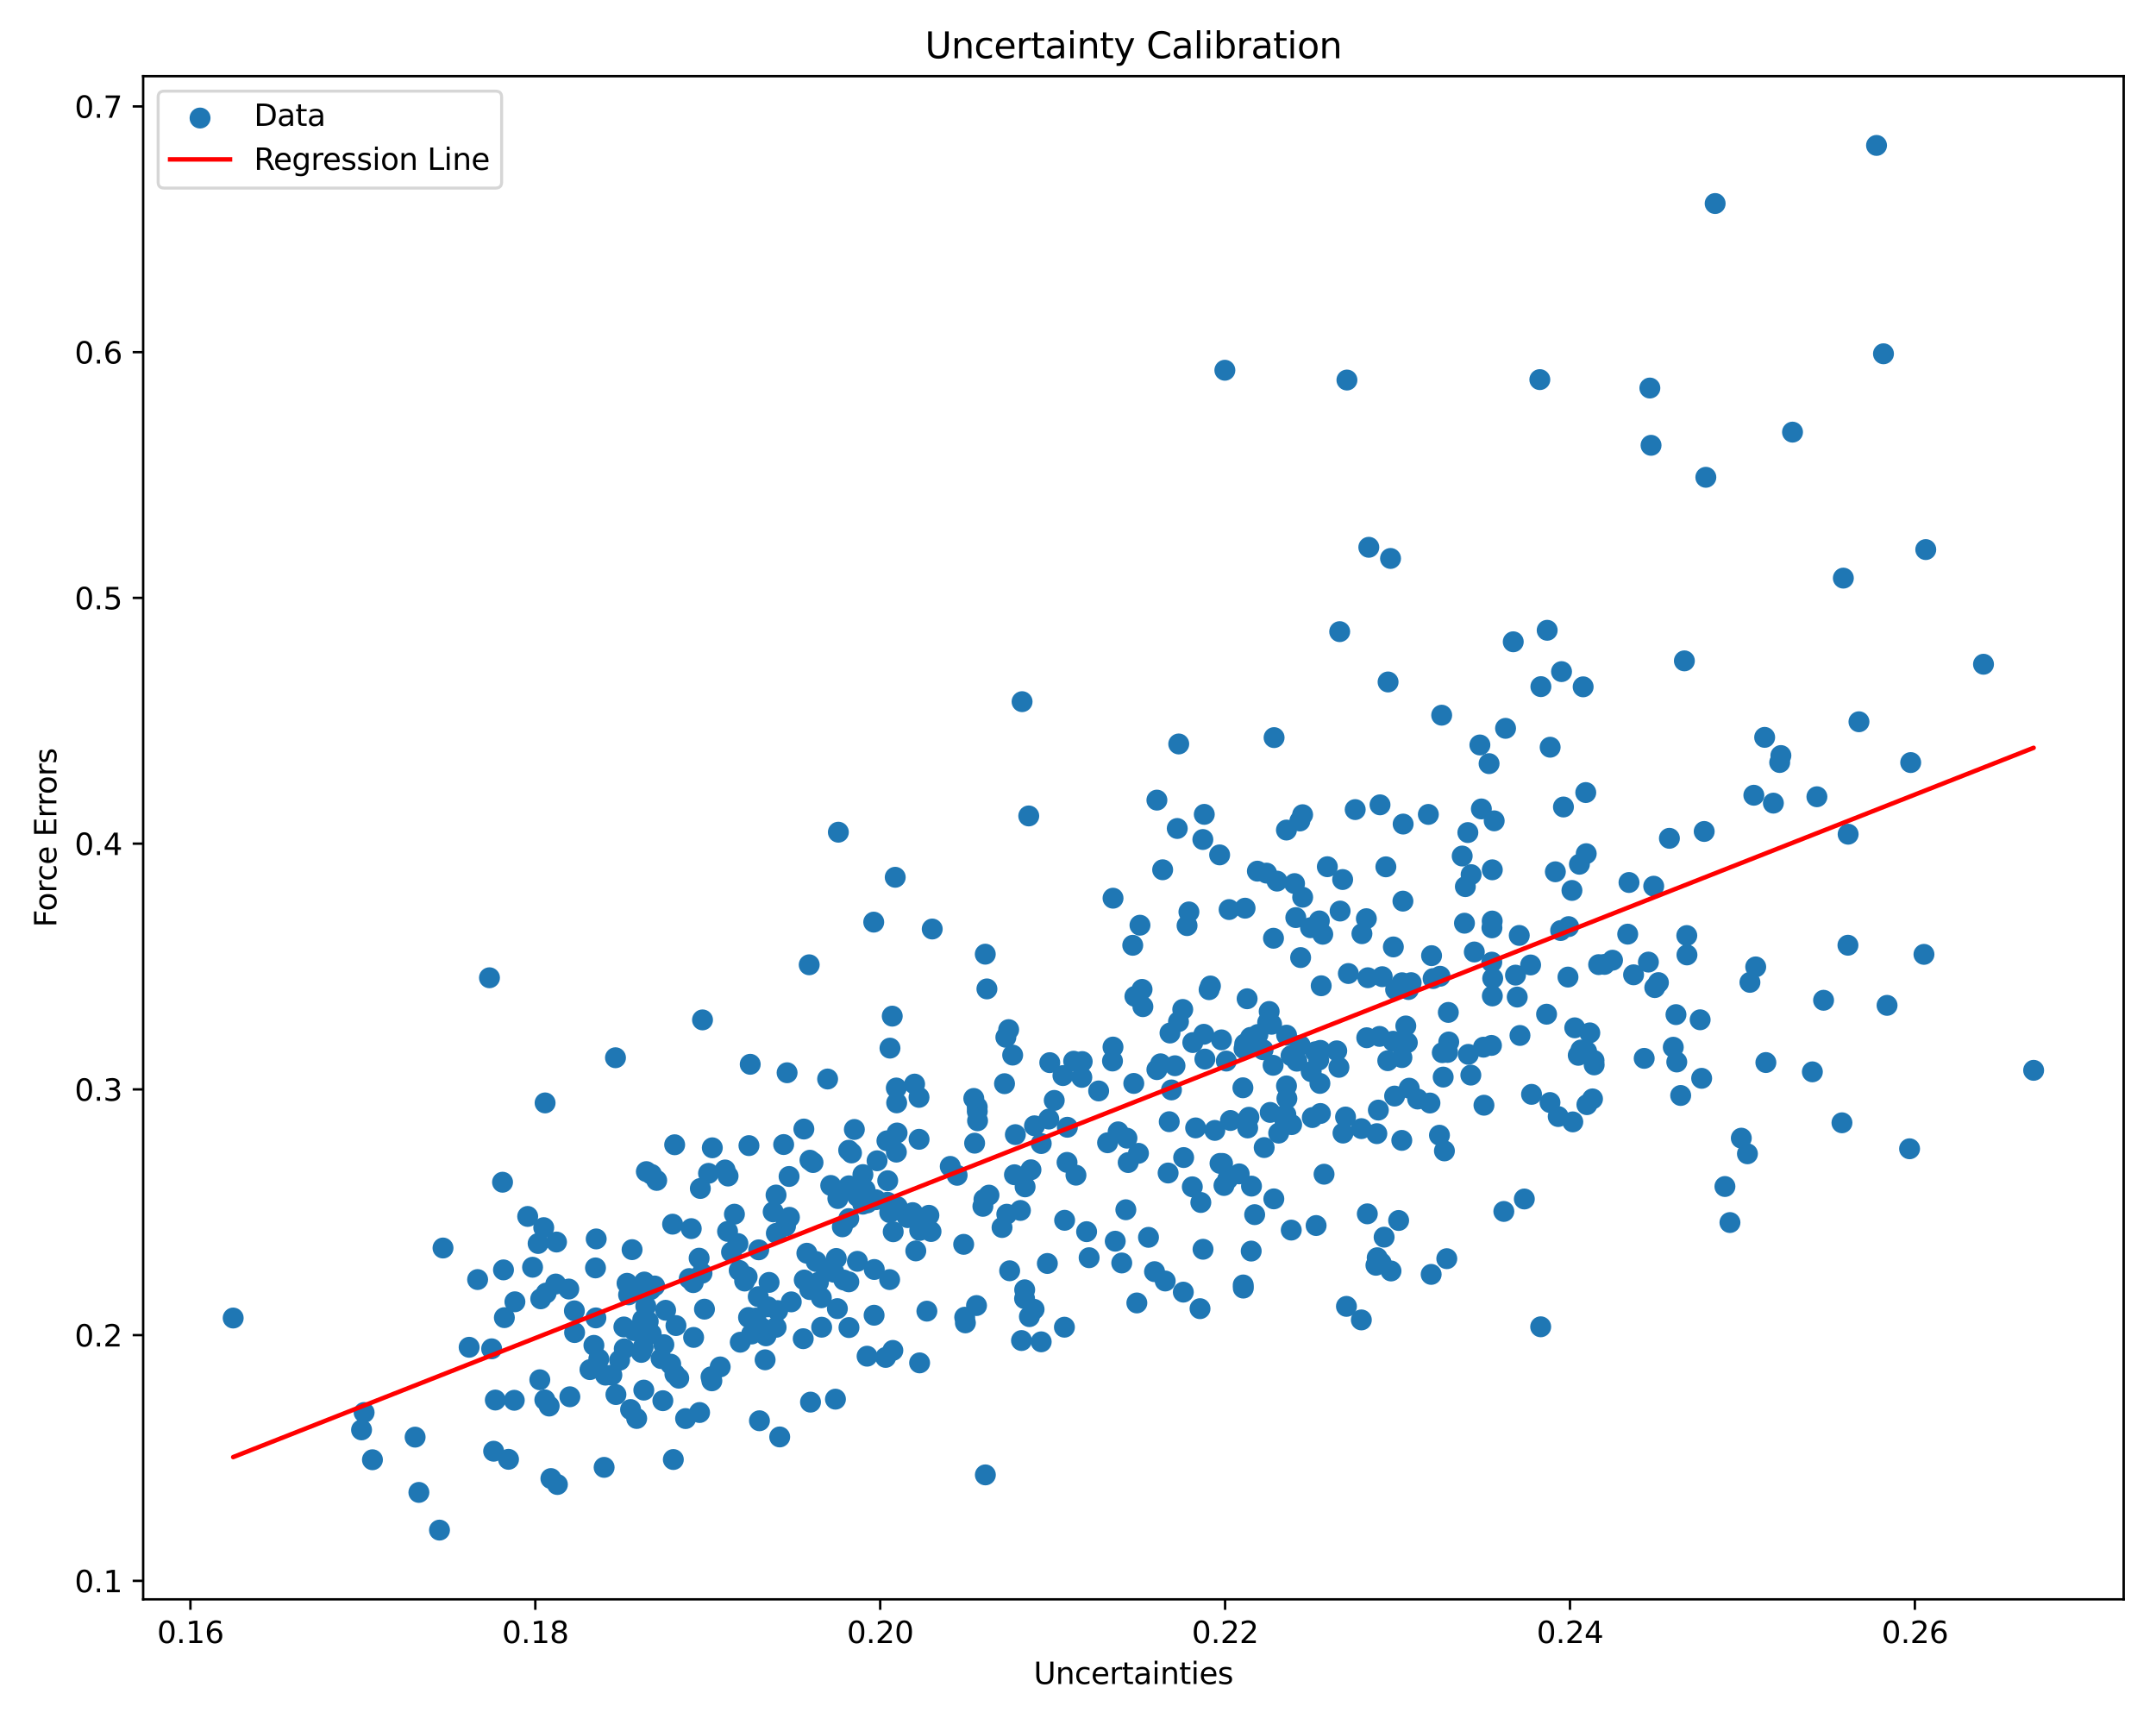 <?xml version="1.0" encoding="utf-8" standalone="no"?>
<!DOCTYPE svg PUBLIC "-//W3C//DTD SVG 1.1//EN"
  "http://www.w3.org/Graphics/SVG/1.1/DTD/svg11.dtd">
<svg xmlns:xlink="http://www.w3.org/1999/xlink" width="720pt" height="576pt" viewBox="0 0 720 576" xmlns="http://www.w3.org/2000/svg" version="1.1">
 <defs>
  <style type="text/css">*{stroke-linejoin: round; stroke-linecap: butt}</style>
 </defs>
 <g id="figure_1">
  <g id="patch_1">
   <path d="M 0 576 
L 720 576 
L 720 0 
L 0 0 
z
" style="fill: #ffffff"/>
  </g>
  <g id="axes_1">
   <g id="patch_2">
    <path d="M 47.81 534.04 
L 709.2 534.04 
L 709.2 25.44 
L 47.81 25.44 
z
" style="fill: #ffffff"/>
   </g>
   <g id="PathCollection_1">
    <defs>
     <path id="m45ca28de38" d="M 0 3 
C 0.796 3 1.559 2.684 2.121 2.121 
C 2.684 1.559 3 0.796 3 0 
C 3 -0.796 2.684 -1.559 2.121 -2.121 
C 1.559 -2.684 0.796 -3 0 -3 
C -0.796 -3 -1.559 -2.684 -2.121 -2.121 
C -2.684 -1.559 -3 -0.796 -3 0 
C -3 0.796 -2.684 1.559 -2.121 2.121 
C -1.559 2.684 -0.796 3 0 3 
z
" style="stroke: #1f77b4"/>
    </defs>
    <g clip-path="url(#p6da9077e99)">
     <use xlink:href="#m45ca28de38" x="448.379" y="293.686" style="fill: #1f77b4; stroke: #1f77b4"/>
     <use xlink:href="#m45ca28de38" x="281.809" y="427.416" style="fill: #1f77b4; stroke: #1f77b4"/>
     <use xlink:href="#m45ca28de38" x="544.007" y="294.676" style="fill: #1f77b4; stroke: #1f77b4"/>
     <use xlink:href="#m45ca28de38" x="169.82" y="487.284" style="fill: #1f77b4; stroke: #1f77b4"/>
     <use xlink:href="#m45ca28de38" x="379.653" y="435.072" style="fill: #1f77b4; stroke: #1f77b4"/>
     <use xlink:href="#m45ca28de38" x="345.336" y="437.196" style="fill: #1f77b4; stroke: #1f77b4"/>
     <use xlink:href="#m45ca28de38" x="494.21" y="248.755" style="fill: #1f77b4; stroke: #1f77b4"/>
     <use xlink:href="#m45ca28de38" x="413.835" y="391.969" style="fill: #1f77b4; stroke: #1f77b4"/>
     <use xlink:href="#m45ca28de38" x="423.841" y="337.746" style="fill: #1f77b4; stroke: #1f77b4"/>
     <use xlink:href="#m45ca28de38" x="276.385" y="360.296" style="fill: #1f77b4; stroke: #1f77b4"/>
     <use xlink:href="#m45ca28de38" x="388.271" y="290.429" style="fill: #1f77b4; stroke: #1f77b4"/>
     <use xlink:href="#m45ca28de38" x="256.839" y="428.211" style="fill: #1f77b4; stroke: #1f77b4"/>
     <use xlink:href="#m45ca28de38" x="390.47" y="374.556" style="fill: #1f77b4; stroke: #1f77b4"/>
     <use xlink:href="#m45ca28de38" x="253.62" y="474.409" style="fill: #1f77b4; stroke: #1f77b4"/>
     <use xlink:href="#m45ca28de38" x="211.791" y="444.326" style="fill: #1f77b4; stroke: #1f77b4"/>
     <use xlink:href="#m45ca28de38" x="268.45" y="376.999" style="fill: #1f77b4; stroke: #1f77b4"/>
     <use xlink:href="#m45ca28de38" x="563.361" y="318.862" style="fill: #1f77b4; stroke: #1f77b4"/>
     <use xlink:href="#m45ca28de38" x="400.75" y="436.979" style="fill: #1f77b4; stroke: #1f77b4"/>
     <use xlink:href="#m45ca28de38" x="339.08" y="378.869" style="fill: #1f77b4; stroke: #1f77b4"/>
     <use xlink:href="#m45ca28de38" x="465.315" y="316.194" style="fill: #1f77b4; stroke: #1f77b4"/>
     <use xlink:href="#m45ca28de38" x="404.23" y="329.235" style="fill: #1f77b4; stroke: #1f77b4"/>
     <use xlink:href="#m45ca28de38" x="530.918" y="344.888" style="fill: #1f77b4; stroke: #1f77b4"/>
     <use xlink:href="#m45ca28de38" x="168.139" y="424.034" style="fill: #1f77b4; stroke: #1f77b4"/>
     <use xlink:href="#m45ca28de38" x="270.485" y="387.414" style="fill: #1f77b4; stroke: #1f77b4"/>
     <use xlink:href="#m45ca28de38" x="124.379" y="487.431" style="fill: #1f77b4; stroke: #1f77b4"/>
     <use xlink:href="#m45ca28de38" x="395.283" y="386.522" style="fill: #1f77b4; stroke: #1f77b4"/>
     <use xlink:href="#m45ca28de38" x="409.535" y="354.3" style="fill: #1f77b4; stroke: #1f77b4"/>
     <use xlink:href="#m45ca28de38" x="585.699" y="265.542" style="fill: #1f77b4; stroke: #1f77b4"/>
     <use xlink:href="#m45ca28de38" x="420.085" y="345.42" style="fill: #1f77b4; stroke: #1f77b4"/>
     <use xlink:href="#m45ca28de38" x="270.235" y="322.157" style="fill: #1f77b4; stroke: #1f77b4"/>
     <use xlink:href="#m45ca28de38" x="531.823" y="366.932" style="fill: #1f77b4; stroke: #1f77b4"/>
     <use xlink:href="#m45ca28de38" x="460.86" y="268.746" style="fill: #1f77b4; stroke: #1f77b4"/>
     <use xlink:href="#m45ca28de38" x="245.263" y="405.43" style="fill: #1f77b4; stroke: #1f77b4"/>
     <use xlink:href="#m45ca28de38" x="263.513" y="392.839" style="fill: #1f77b4; stroke: #1f77b4"/>
     <use xlink:href="#m45ca28de38" x="309.534" y="437.811" style="fill: #1f77b4; stroke: #1f77b4"/>
     <use xlink:href="#m45ca28de38" x="490.194" y="278.005" style="fill: #1f77b4; stroke: #1f77b4"/>
     <use xlink:href="#m45ca28de38" x="269.454" y="418.471" style="fill: #1f77b4; stroke: #1f77b4"/>
     <use xlink:href="#m45ca28de38" x="424.654" y="342.017" style="fill: #1f77b4; stroke: #1f77b4"/>
     <use xlink:href="#m45ca28de38" x="380.194" y="385.108" style="fill: #1f77b4; stroke: #1f77b4"/>
     <use xlink:href="#m45ca28de38" x="425.484" y="246.297" style="fill: #1f77b4; stroke: #1f77b4"/>
     <use xlink:href="#m45ca28de38" x="198.339" y="449.23" style="fill: #1f77b4; stroke: #1f77b4"/>
     <use xlink:href="#m45ca28de38" x="299.321" y="363.298" style="fill: #1f77b4; stroke: #1f77b4"/>
     <use xlink:href="#m45ca28de38" x="447.394" y="210.915" style="fill: #1f77b4; stroke: #1f77b4"/>
     <use xlink:href="#m45ca28de38" x="463.551" y="227.72" style="fill: #1f77b4; stroke: #1f77b4"/>
     <use xlink:href="#m45ca28de38" x="210.583" y="470.664" style="fill: #1f77b4; stroke: #1f77b4"/>
     <use xlink:href="#m45ca28de38" x="281.304" y="409.654" style="fill: #1f77b4; stroke: #1f77b4"/>
     <use xlink:href="#m45ca28de38" x="268.237" y="447.01" style="fill: #1f77b4; stroke: #1f77b4"/>
     <use xlink:href="#m45ca28de38" x="583.561" y="385.264" style="fill: #1f77b4; stroke: #1f77b4"/>
     <use xlink:href="#m45ca28de38" x="254.487" y="443.496" style="fill: #1f77b4; stroke: #1f77b4"/>
     <use xlink:href="#m45ca28de38" x="562.502" y="220.672" style="fill: #1f77b4; stroke: #1f77b4"/>
     <use xlink:href="#m45ca28de38" x="589.716" y="354.796" style="fill: #1f77b4; stroke: #1f77b4"/>
     <use xlink:href="#m45ca28de38" x="473.425" y="366.98" style="fill: #1f77b4; stroke: #1f77b4"/>
     <use xlink:href="#m45ca28de38" x="561.266" y="365.796" style="fill: #1f77b4; stroke: #1f77b4"/>
     <use xlink:href="#m45ca28de38" x="246.858" y="424.199" style="fill: #1f77b4; stroke: #1f77b4"/>
     <use xlink:href="#m45ca28de38" x="527.957" y="350.599" style="fill: #1f77b4; stroke: #1f77b4"/>
     <use xlink:href="#m45ca28de38" x="197.021" y="457.33" style="fill: #1f77b4; stroke: #1f77b4"/>
     <use xlink:href="#m45ca28de38" x="305.83" y="417.694" style="fill: #1f77b4; stroke: #1f77b4"/>
     <use xlink:href="#m45ca28de38" x="231.634" y="446.58" style="fill: #1f77b4; stroke: #1f77b4"/>
     <use xlink:href="#m45ca28de38" x="234.607" y="340.557" style="fill: #1f77b4; stroke: #1f77b4"/>
     <use xlink:href="#m45ca28de38" x="450.286" y="325.07" style="fill: #1f77b4; stroke: #1f77b4"/>
     <use xlink:href="#m45ca28de38" x="255.508" y="454.059" style="fill: #1f77b4; stroke: #1f77b4"/>
     <use xlink:href="#m45ca28de38" x="296.19" y="380.944" style="fill: #1f77b4; stroke: #1f77b4"/>
     <use xlink:href="#m45ca28de38" x="259.184" y="443.204" style="fill: #1f77b4; stroke: #1f77b4"/>
     <use xlink:href="#m45ca28de38" x="498.229" y="309.821" style="fill: #1f77b4; stroke: #1f77b4"/>
     <use xlink:href="#m45ca28de38" x="225.393" y="458.864" style="fill: #1f77b4; stroke: #1f77b4"/>
     <use xlink:href="#m45ca28de38" x="447.141" y="356.396" style="fill: #1f77b4; stroke: #1f77b4"/>
     <use xlink:href="#m45ca28de38" x="296.363" y="401.458" style="fill: #1f77b4; stroke: #1f77b4"/>
     <use xlink:href="#m45ca28de38" x="417.072" y="373.064" style="fill: #1f77b4; stroke: #1f77b4"/>
     <use xlink:href="#m45ca28de38" x="277.425" y="395.838" style="fill: #1f77b4; stroke: #1f77b4"/>
     <use xlink:href="#m45ca28de38" x="270.672" y="468.188" style="fill: #1f77b4; stroke: #1f77b4"/>
     <use xlink:href="#m45ca28de38" x="527.06" y="352.383" style="fill: #1f77b4; stroke: #1f77b4"/>
     <use xlink:href="#m45ca28de38" x="424.177" y="371.449" style="fill: #1f77b4; stroke: #1f77b4"/>
     <use xlink:href="#m45ca28de38" x="190.305" y="466.402" style="fill: #1f77b4; stroke: #1f77b4"/>
     <use xlink:href="#m45ca28de38" x="511.461" y="365.417" style="fill: #1f77b4; stroke: #1f77b4"/>
     <use xlink:href="#m45ca28de38" x="291.97" y="423.901" style="fill: #1f77b4; stroke: #1f77b4"/>
     <use xlink:href="#m45ca28de38" x="284.356" y="384.984" style="fill: #1f77b4; stroke: #1f77b4"/>
     <use xlink:href="#m45ca28de38" x="393.641" y="248.421" style="fill: #1f77b4; stroke: #1f77b4"/>
     <use xlink:href="#m45ca28de38" x="527.454" y="288.584" style="fill: #1f77b4; stroke: #1f77b4"/>
     <use xlink:href="#m45ca28de38" x="514.584" y="229.275" style="fill: #1f77b4; stroke: #1f77b4"/>
     <use xlink:href="#m45ca28de38" x="390.722" y="344.942" style="fill: #1f77b4; stroke: #1f77b4"/>
     <use xlink:href="#m45ca28de38" x="552.619" y="329.769" style="fill: #1f77b4; stroke: #1f77b4"/>
     <use xlink:href="#m45ca28de38" x="185.853" y="414.73" style="fill: #1f77b4; stroke: #1f77b4"/>
     <use xlink:href="#m45ca28de38" x="335.461" y="361.857" style="fill: #1f77b4; stroke: #1f77b4"/>
     <use xlink:href="#m45ca28de38" x="557.498" y="279.924" style="fill: #1f77b4; stroke: #1f77b4"/>
     <use xlink:href="#m45ca28de38" x="390.095" y="391.681" style="fill: #1f77b4; stroke: #1f77b4"/>
     <use xlink:href="#m45ca28de38" x="394.98" y="337.066" style="fill: #1f77b4; stroke: #1f77b4"/>
     <use xlink:href="#m45ca28de38" x="440.949" y="371.81" style="fill: #1f77b4; stroke: #1f77b4"/>
     <use xlink:href="#m45ca28de38" x="410.465" y="303.714" style="fill: #1f77b4; stroke: #1f77b4"/>
     <use xlink:href="#m45ca28de38" x="594.73" y="252.284" style="fill: #1f77b4; stroke: #1f77b4"/>
     <use xlink:href="#m45ca28de38" x="283.466" y="428.027" style="fill: #1f77b4; stroke: #1f77b4"/>
     <use xlink:href="#m45ca28de38" x="465.244" y="347.691" style="fill: #1f77b4; stroke: #1f77b4"/>
     <use xlink:href="#m45ca28de38" x="454.819" y="311.774" style="fill: #1f77b4; stroke: #1f77b4"/>
     <use xlink:href="#m45ca28de38" x="371.69" y="349.63" style="fill: #1f77b4; stroke: #1f77b4"/>
     <use xlink:href="#m45ca28de38" x="517.623" y="368.149" style="fill: #1f77b4; stroke: #1f77b4"/>
     <use xlink:href="#m45ca28de38" x="507.362" y="312.354" style="fill: #1f77b4; stroke: #1f77b4"/>
     <use xlink:href="#m45ca28de38" x="615.59" y="193.041" style="fill: #1f77b4; stroke: #1f77b4"/>
     <use xlink:href="#m45ca28de38" x="214.64" y="440.657" style="fill: #1f77b4; stroke: #1f77b4"/>
     <use xlink:href="#m45ca28de38" x="415.799" y="303.256" style="fill: #1f77b4; stroke: #1f77b4"/>
     <use xlink:href="#m45ca28de38" x="528.698" y="229.343" style="fill: #1f77b4; stroke: #1f77b4"/>
     <use xlink:href="#m45ca28de38" x="395.172" y="431.461" style="fill: #1f77b4; stroke: #1f77b4"/>
     <use xlink:href="#m45ca28de38" x="328.239" y="402.813" style="fill: #1f77b4; stroke: #1f77b4"/>
     <use xlink:href="#m45ca28de38" x="568.272" y="360.068" style="fill: #1f77b4; stroke: #1f77b4"/>
     <use xlink:href="#m45ca28de38" x="253.217" y="432.974" style="fill: #1f77b4; stroke: #1f77b4"/>
     <use xlink:href="#m45ca28de38" x="550.973" y="129.572" style="fill: #1f77b4; stroke: #1f77b4"/>
     <use xlink:href="#m45ca28de38" x="437.875" y="357.855" style="fill: #1f77b4; stroke: #1f77b4"/>
     <use xlink:href="#m45ca28de38" x="638.083" y="254.63" style="fill: #1f77b4; stroke: #1f77b4"/>
     <use xlink:href="#m45ca28de38" x="386.344" y="357.159" style="fill: #1f77b4; stroke: #1f77b4"/>
     <use xlink:href="#m45ca28de38" x="399.286" y="376.623" style="fill: #1f77b4; stroke: #1f77b4"/>
     <use xlink:href="#m45ca28de38" x="567.769" y="340.519" style="fill: #1f77b4; stroke: #1f77b4"/>
     <use xlink:href="#m45ca28de38" x="291.783" y="307.913" style="fill: #1f77b4; stroke: #1f77b4"/>
     <use xlink:href="#m45ca28de38" x="183.405" y="469.499" style="fill: #1f77b4; stroke: #1f77b4"/>
     <use xlink:href="#m45ca28de38" x="482.368" y="384.298" style="fill: #1f77b4; stroke: #1f77b4"/>
     <use xlink:href="#m45ca28de38" x="263.631" y="406.478" style="fill: #1f77b4; stroke: #1f77b4"/>
     <use xlink:href="#m45ca28de38" x="242.97" y="411.174" style="fill: #1f77b4; stroke: #1f77b4"/>
     <use xlink:href="#m45ca28de38" x="417.63" y="346.392" style="fill: #1f77b4; stroke: #1f77b4"/>
     <use xlink:href="#m45ca28de38" x="201.749" y="489.972" style="fill: #1f77b4; stroke: #1f77b4"/>
     <use xlink:href="#m45ca28de38" x="514.229" y="126.757" style="fill: #1f77b4; stroke: #1f77b4"/>
     <use xlink:href="#m45ca28de38" x="410.905" y="374.147" style="fill: #1f77b4; stroke: #1f77b4"/>
     <use xlink:href="#m45ca28de38" x="342.159" y="433.625" style="fill: #1f77b4; stroke: #1f77b4"/>
     <use xlink:href="#m45ca28de38" x="628.99" y="118.13" style="fill: #1f77b4; stroke: #1f77b4"/>
     <use xlink:href="#m45ca28de38" x="336.218" y="405.441" style="fill: #1f77b4; stroke: #1f77b4"/>
     <use xlink:href="#m45ca28de38" x="236.611" y="391.797" style="fill: #1f77b4; stroke: #1f77b4"/>
     <use xlink:href="#m45ca28de38" x="402.025" y="345.363" style="fill: #1f77b4; stroke: #1f77b4"/>
     <use xlink:href="#m45ca28de38" x="304.793" y="404.915" style="fill: #1f77b4; stroke: #1f77b4"/>
     <use xlink:href="#m45ca28de38" x="362.873" y="411.27" style="fill: #1f77b4; stroke: #1f77b4"/>
     <use xlink:href="#m45ca28de38" x="355.534" y="407.473" style="fill: #1f77b4; stroke: #1f77b4"/>
     <use xlink:href="#m45ca28de38" x="329.035" y="318.611" style="fill: #1f77b4; stroke: #1f77b4"/>
     <use xlink:href="#m45ca28de38" x="415.071" y="363.226" style="fill: #1f77b4; stroke: #1f77b4"/>
     <use xlink:href="#m45ca28de38" x="219.31" y="394.156" style="fill: #1f77b4; stroke: #1f77b4"/>
     <use xlink:href="#m45ca28de38" x="338.184" y="352.311" style="fill: #1f77b4; stroke: #1f77b4"/>
     <use xlink:href="#m45ca28de38" x="429.605" y="277.163" style="fill: #1f77b4; stroke: #1f77b4"/>
     <use xlink:href="#m45ca28de38" x="271.514" y="388.188" style="fill: #1f77b4; stroke: #1f77b4"/>
     <use xlink:href="#m45ca28de38" x="550.491" y="321.252" style="fill: #1f77b4; stroke: #1f77b4"/>
     <use xlink:href="#m45ca28de38" x="230.176" y="426.932" style="fill: #1f77b4; stroke: #1f77b4"/>
     <use xlink:href="#m45ca28de38" x="415.178" y="429.069" style="fill: #1f77b4; stroke: #1f77b4"/>
     <use xlink:href="#m45ca28de38" x="425.285" y="313.295" style="fill: #1f77b4; stroke: #1f77b4"/>
     <use xlink:href="#m45ca28de38" x="176.221" y="406.185" style="fill: #1f77b4; stroke: #1f77b4"/>
     <use xlink:href="#m45ca28de38" x="256.417" y="436.352" style="fill: #1f77b4; stroke: #1f77b4"/>
     <use xlink:href="#m45ca28de38" x="237.879" y="383.268" style="fill: #1f77b4; stroke: #1f77b4"/>
     <use xlink:href="#m45ca28de38" x="121.596" y="471.654" style="fill: #1f77b4; stroke: #1f77b4"/>
     <use xlink:href="#m45ca28de38" x="431.144" y="352.522" style="fill: #1f77b4; stroke: #1f77b4"/>
     <use xlink:href="#m45ca28de38" x="532.33" y="354.098" style="fill: #1f77b4; stroke: #1f77b4"/>
     <use xlink:href="#m45ca28de38" x="326.349" y="369.645" style="fill: #1f77b4; stroke: #1f77b4"/>
     <use xlink:href="#m45ca28de38" x="477.537" y="368.312" style="fill: #1f77b4; stroke: #1f77b4"/>
     <use xlink:href="#m45ca28de38" x="279.275" y="420.217" style="fill: #1f77b4; stroke: #1f77b4"/>
     <use xlink:href="#m45ca28de38" x="416.428" y="374.027" style="fill: #1f77b4; stroke: #1f77b4"/>
     <use xlink:href="#m45ca28de38" x="347.711" y="448.056" style="fill: #1f77b4; stroke: #1f77b4"/>
     <use xlink:href="#m45ca28de38" x="164.186" y="450.382" style="fill: #1f77b4; stroke: #1f77b4"/>
     <use xlink:href="#m45ca28de38" x="529.566" y="264.644" style="fill: #1f77b4; stroke: #1f77b4"/>
     <use xlink:href="#m45ca28de38" x="429.664" y="345.658" style="fill: #1f77b4; stroke: #1f77b4"/>
     <use xlink:href="#m45ca28de38" x="246.436" y="415.239" style="fill: #1f77b4; stroke: #1f77b4"/>
     <use xlink:href="#m45ca28de38" x="464.531" y="424.395" style="fill: #1f77b4; stroke: #1f77b4"/>
     <use xlink:href="#m45ca28de38" x="454.634" y="376.861" style="fill: #1f77b4; stroke: #1f77b4"/>
     <use xlink:href="#m45ca28de38" x="317.336" y="389.476" style="fill: #1f77b4; stroke: #1f77b4"/>
     <use xlink:href="#m45ca28de38" x="340.773" y="404.187" style="fill: #1f77b4; stroke: #1f77b4"/>
     <use xlink:href="#m45ca28de38" x="215.664" y="436.154" style="fill: #1f77b4; stroke: #1f77b4"/>
     <use xlink:href="#m45ca28de38" x="259.718" y="437.616" style="fill: #1f77b4; stroke: #1f77b4"/>
     <use xlink:href="#m45ca28de38" x="329.064" y="492.483" style="fill: #1f77b4; stroke: #1f77b4"/>
     <use xlink:href="#m45ca28de38" x="563.305" y="312.392" style="fill: #1f77b4; stroke: #1f77b4"/>
     <use xlink:href="#m45ca28de38" x="439.26" y="351.184" style="fill: #1f77b4; stroke: #1f77b4"/>
     <use xlink:href="#m45ca28de38" x="415.439" y="350.185" style="fill: #1f77b4; stroke: #1f77b4"/>
     <use xlink:href="#m45ca28de38" x="230.847" y="410.252" style="fill: #1f77b4; stroke: #1f77b4"/>
     <use xlink:href="#m45ca28de38" x="447.532" y="304.212" style="fill: #1f77b4; stroke: #1f77b4"/>
     <use xlink:href="#m45ca28de38" x="326.458" y="374.239" style="fill: #1f77b4; stroke: #1f77b4"/>
     <use xlink:href="#m45ca28de38" x="449.349" y="372.986" style="fill: #1f77b4; stroke: #1f77b4"/>
     <use xlink:href="#m45ca28de38" x="283.514" y="443.287" style="fill: #1f77b4; stroke: #1f77b4"/>
     <use xlink:href="#m45ca28de38" x="205.691" y="465.665" style="fill: #1f77b4; stroke: #1f77b4"/>
     <use xlink:href="#m45ca28de38" x="427.016" y="378.362" style="fill: #1f77b4; stroke: #1f77b4"/>
     <use xlink:href="#m45ca28de38" x="520.368" y="372.827" style="fill: #1f77b4; stroke: #1f77b4"/>
     <use xlink:href="#m45ca28de38" x="617.188" y="278.553" style="fill: #1f77b4; stroke: #1f77b4"/>
     <use xlink:href="#m45ca28de38" x="532.372" y="355.582" style="fill: #1f77b4; stroke: #1f77b4"/>
     <use xlink:href="#m45ca28de38" x="296.453" y="394.254" style="fill: #1f77b4; stroke: #1f77b4"/>
     <use xlink:href="#m45ca28de38" x="402.173" y="271.927" style="fill: #1f77b4; stroke: #1f77b4"/>
     <use xlink:href="#m45ca28de38" x="415.671" y="348.605" style="fill: #1f77b4; stroke: #1f77b4"/>
     <use xlink:href="#m45ca28de38" x="549.083" y="353.402" style="fill: #1f77b4; stroke: #1f77b4"/>
     <use xlink:href="#m45ca28de38" x="279.643" y="436.965" style="fill: #1f77b4; stroke: #1f77b4"/>
     <use xlink:href="#m45ca28de38" x="371.52" y="354.283" style="fill: #1f77b4; stroke: #1f77b4"/>
     <use xlink:href="#m45ca28de38" x="429.158" y="374.564" style="fill: #1f77b4; stroke: #1f77b4"/>
     <use xlink:href="#m45ca28de38" x="215.177" y="428.085" style="fill: #1f77b4; stroke: #1f77b4"/>
     <use xlink:href="#m45ca28de38" x="247.215" y="448.187" style="fill: #1f77b4; stroke: #1f77b4"/>
     <use xlink:href="#m45ca28de38" x="589.312" y="246.214" style="fill: #1f77b4; stroke: #1f77b4"/>
     <use xlink:href="#m45ca28de38" x="286.328" y="421.172" style="fill: #1f77b4; stroke: #1f77b4"/>
     <use xlink:href="#m45ca28de38" x="605.244" y="357.906" style="fill: #1f77b4; stroke: #1f77b4"/>
     <use xlink:href="#m45ca28de38" x="383.541" y="413.159" style="fill: #1f77b4; stroke: #1f77b4"/>
     <use xlink:href="#m45ca28de38" x="516.684" y="210.461" style="fill: #1f77b4; stroke: #1f77b4"/>
     <use xlink:href="#m45ca28de38" x="502.783" y="243.204" style="fill: #1f77b4; stroke: #1f77b4"/>
     <use xlink:href="#m45ca28de38" x="278.998" y="467.199" style="fill: #1f77b4; stroke: #1f77b4"/>
     <use xlink:href="#m45ca28de38" x="401.019" y="401.528" style="fill: #1f77b4; stroke: #1f77b4"/>
     <use xlink:href="#m45ca28de38" x="431.344" y="375.525" style="fill: #1f77b4; stroke: #1f77b4"/>
     <use xlink:href="#m45ca28de38" x="464.375" y="186.475" style="fill: #1f77b4; stroke: #1f77b4"/>
     <use xlink:href="#m45ca28de38" x="298.829" y="404.138" style="fill: #1f77b4; stroke: #1f77b4"/>
     <use xlink:href="#m45ca28de38" x="545.534" y="325.501" style="fill: #1f77b4; stroke: #1f77b4"/>
     <use xlink:href="#m45ca28de38" x="559.962" y="354.614" style="fill: #1f77b4; stroke: #1f77b4"/>
     <use xlink:href="#m45ca28de38" x="393.146" y="276.641" style="fill: #1f77b4; stroke: #1f77b4"/>
     <use xlink:href="#m45ca28de38" x="617.123" y="315.626" style="fill: #1f77b4; stroke: #1f77b4"/>
     <use xlink:href="#m45ca28de38" x="615.125" y="374.914" style="fill: #1f77b4; stroke: #1f77b4"/>
     <use xlink:href="#m45ca28de38" x="171.953" y="434.685" style="fill: #1f77b4; stroke: #1f77b4"/>
     <use xlink:href="#m45ca28de38" x="498.358" y="290.442" style="fill: #1f77b4; stroke: #1f77b4"/>
     <use xlink:href="#m45ca28de38" x="489.063" y="308.27" style="fill: #1f77b4; stroke: #1f77b4"/>
     <use xlink:href="#m45ca28de38" x="250.539" y="355.384" style="fill: #1f77b4; stroke: #1f77b4"/>
     <use xlink:href="#m45ca28de38" x="181.949" y="467.425" style="fill: #1f77b4; stroke: #1f77b4"/>
     <use xlink:href="#m45ca28de38" x="552.262" y="295.916" style="fill: #1f77b4; stroke: #1f77b4"/>
     <use xlink:href="#m45ca28de38" x="514.519" y="443.033" style="fill: #1f77b4; stroke: #1f77b4"/>
     <use xlink:href="#m45ca28de38" x="225.741" y="442.623" style="fill: #1f77b4; stroke: #1f77b4"/>
     <use xlink:href="#m45ca28de38" x="594.331" y="254.609" style="fill: #1f77b4; stroke: #1f77b4"/>
     <use xlink:href="#m45ca28de38" x="440.378" y="353.992" style="fill: #1f77b4; stroke: #1f77b4"/>
     <use xlink:href="#m45ca28de38" x="642.509" y="318.672" style="fill: #1f77b4; stroke: #1f77b4"/>
     <use xlink:href="#m45ca28de38" x="335.904" y="346.37" style="fill: #1f77b4; stroke: #1f77b4"/>
     <use xlink:href="#m45ca28de38" x="419.901" y="290.891" style="fill: #1f77b4; stroke: #1f77b4"/>
     <use xlink:href="#m45ca28de38" x="253.379" y="417.335" style="fill: #1f77b4; stroke: #1f77b4"/>
     <use xlink:href="#m45ca28de38" x="283.418" y="384.084" style="fill: #1f77b4; stroke: #1f77b4"/>
     <use xlink:href="#m45ca28de38" x="481.452" y="238.814" style="fill: #1f77b4; stroke: #1f77b4"/>
     <use xlink:href="#m45ca28de38" x="469.472" y="342.58" style="fill: #1f77b4; stroke: #1f77b4"/>
     <use xlink:href="#m45ca28de38" x="204.334" y="459.166" style="fill: #1f77b4; stroke: #1f77b4"/>
     <use xlink:href="#m45ca28de38" x="213.209" y="431.368" style="fill: #1f77b4; stroke: #1f77b4"/>
     <use xlink:href="#m45ca28de38" x="408.274" y="388.491" style="fill: #1f77b4; stroke: #1f77b4"/>
     <use xlink:href="#m45ca28de38" x="356.445" y="376.405" style="fill: #1f77b4; stroke: #1f77b4"/>
     <use xlink:href="#m45ca28de38" x="385.559" y="424.624" style="fill: #1f77b4; stroke: #1f77b4"/>
     <use xlink:href="#m45ca28de38" x="577.721" y="408.225" style="fill: #1f77b4; stroke: #1f77b4"/>
     <use xlink:href="#m45ca28de38" x="171.744" y="467.571" style="fill: #1f77b4; stroke: #1f77b4"/>
     <use xlink:href="#m45ca28de38" x="517.675" y="249.506" style="fill: #1f77b4; stroke: #1f77b4"/>
     <use xlink:href="#m45ca28de38" x="522.117" y="269.465" style="fill: #1f77b4; stroke: #1f77b4"/>
     <use xlink:href="#m45ca28de38" x="662.395" y="221.8" style="fill: #1f77b4; stroke: #1f77b4"/>
     <use xlink:href="#m45ca28de38" x="342.334" y="396.304" style="fill: #1f77b4; stroke: #1f77b4"/>
     <use xlink:href="#m45ca28de38" x="289.563" y="452.848" style="fill: #1f77b4; stroke: #1f77b4"/>
     <use xlink:href="#m45ca28de38" x="306.931" y="380.43" style="fill: #1f77b4; stroke: #1f77b4"/>
     <use xlink:href="#m45ca28de38" x="326.367" y="371.104" style="fill: #1f77b4; stroke: #1f77b4"/>
     <use xlink:href="#m45ca28de38" x="456.617" y="405.319" style="fill: #1f77b4; stroke: #1f77b4"/>
     <use xlink:href="#m45ca28de38" x="393.559" y="341.155" style="fill: #1f77b4; stroke: #1f77b4"/>
     <use xlink:href="#m45ca28de38" x="438.245" y="373.171" style="fill: #1f77b4; stroke: #1f77b4"/>
     <use xlink:href="#m45ca28de38" x="559.695" y="338.795" style="fill: #1f77b4; stroke: #1f77b4"/>
     <use xlink:href="#m45ca28de38" x="329.582" y="330.21" style="fill: #1f77b4; stroke: #1f77b4"/>
     <use xlink:href="#m45ca28de38" x="465.732" y="365.992" style="fill: #1f77b4; stroke: #1f77b4"/>
     <use xlink:href="#m45ca28de38" x="288.892" y="397.256" style="fill: #1f77b4; stroke: #1f77b4"/>
     <use xlink:href="#m45ca28de38" x="262.331" y="409.405" style="fill: #1f77b4; stroke: #1f77b4"/>
     <use xlink:href="#m45ca28de38" x="441.217" y="329.161" style="fill: #1f77b4; stroke: #1f77b4"/>
     <use xlink:href="#m45ca28de38" x="569.12" y="277.636" style="fill: #1f77b4; stroke: #1f77b4"/>
     <use xlink:href="#m45ca28de38" x="462.228" y="413.107" style="fill: #1f77b4; stroke: #1f77b4"/>
     <use xlink:href="#m45ca28de38" x="576.041" y="396.192" style="fill: #1f77b4; stroke: #1f77b4"/>
     <use xlink:href="#m45ca28de38" x="345.468" y="375.919" style="fill: #1f77b4; stroke: #1f77b4"/>
     <use xlink:href="#m45ca28de38" x="138.628" y="479.879" style="fill: #1f77b4; stroke: #1f77b4"/>
     <use xlink:href="#m45ca28de38" x="483.67" y="338.055" style="fill: #1f77b4; stroke: #1f77b4"/>
     <use xlink:href="#m45ca28de38" x="584.391" y="328.02" style="fill: #1f77b4; stroke: #1f77b4"/>
     <use xlink:href="#m45ca28de38" x="369.876" y="381.578" style="fill: #1f77b4; stroke: #1f77b4"/>
     <use xlink:href="#m45ca28de38" x="391.215" y="363.942" style="fill: #1f77b4; stroke: #1f77b4"/>
     <use xlink:href="#m45ca28de38" x="470.617" y="363.357" style="fill: #1f77b4; stroke: #1f77b4"/>
     <use xlink:href="#m45ca28de38" x="272.555" y="421.238" style="fill: #1f77b4; stroke: #1f77b4"/>
     <use xlink:href="#m45ca28de38" x="459.921" y="419.975" style="fill: #1f77b4; stroke: #1f77b4"/>
     <use xlink:href="#m45ca28de38" x="483.158" y="420.289" style="fill: #1f77b4; stroke: #1f77b4"/>
     <use xlink:href="#m45ca28de38" x="630.185" y="335.703" style="fill: #1f77b4; stroke: #1f77b4"/>
     <use xlink:href="#m45ca28de38" x="278.494" y="424.821" style="fill: #1f77b4; stroke: #1f77b4"/>
     <use xlink:href="#m45ca28de38" x="350.573" y="354.83" style="fill: #1f77b4; stroke: #1f77b4"/>
     <use xlink:href="#m45ca28de38" x="189.948" y="430.425" style="fill: #1f77b4; stroke: #1f77b4"/>
     <use xlink:href="#m45ca28de38" x="209.403" y="428.507" style="fill: #1f77b4; stroke: #1f77b4"/>
     <use xlink:href="#m45ca28de38" x="308.588" y="408.668" style="fill: #1f77b4; stroke: #1f77b4"/>
     <use xlink:href="#m45ca28de38" x="409.045" y="123.631" style="fill: #1f77b4; stroke: #1f77b4"/>
     <use xlink:href="#m45ca28de38" x="443.265" y="289.409" style="fill: #1f77b4; stroke: #1f77b4"/>
     <use xlink:href="#m45ca28de38" x="198.998" y="440.066" style="fill: #1f77b4; stroke: #1f77b4"/>
     <use xlink:href="#m45ca28de38" x="205.542" y="353.193" style="fill: #1f77b4; stroke: #1f77b4"/>
     <use xlink:href="#m45ca28de38" x="497.283" y="254.99" style="fill: #1f77b4; stroke: #1f77b4"/>
     <use xlink:href="#m45ca28de38" x="274.391" y="443.172" style="fill: #1f77b4; stroke: #1f77b4"/>
     <use xlink:href="#m45ca28de38" x="416.478" y="333.497" style="fill: #1f77b4; stroke: #1f77b4"/>
     <use xlink:href="#m45ca28de38" x="248.674" y="427.755" style="fill: #1f77b4; stroke: #1f77b4"/>
     <use xlink:href="#m45ca28de38" x="477.942" y="425.535" style="fill: #1f77b4; stroke: #1f77b4"/>
     <use xlink:href="#m45ca28de38" x="533.868" y="322.1" style="fill: #1f77b4; stroke: #1f77b4"/>
     <use xlink:href="#m45ca28de38" x="407.912" y="347.225" style="fill: #1f77b4; stroke: #1f77b4"/>
     <use xlink:href="#m45ca28de38" x="305.438" y="361.995" style="fill: #1f77b4; stroke: #1f77b4"/>
     <use xlink:href="#m45ca28de38" x="558.794" y="349.685" style="fill: #1f77b4; stroke: #1f77b4"/>
     <use xlink:href="#m45ca28de38" x="336.845" y="343.8" style="fill: #1f77b4; stroke: #1f77b4"/>
     <use xlink:href="#m45ca28de38" x="529.846" y="351.056" style="fill: #1f77b4; stroke: #1f77b4"/>
     <use xlink:href="#m45ca28de38" x="392.393" y="355.864" style="fill: #1f77b4; stroke: #1f77b4"/>
     <use xlink:href="#m45ca28de38" x="274.292" y="433.342" style="fill: #1f77b4; stroke: #1f77b4"/>
     <use xlink:href="#m45ca28de38" x="206.924" y="454.199" style="fill: #1f77b4; stroke: #1f77b4"/>
     <use xlink:href="#m45ca28de38" x="350.243" y="373.673" style="fill: #1f77b4; stroke: #1f77b4"/>
     <use xlink:href="#m45ca28de38" x="167.825" y="394.76" style="fill: #1f77b4; stroke: #1f77b4"/>
     <use xlink:href="#m45ca28de38" x="401.755" y="417.143" style="fill: #1f77b4; stroke: #1f77b4"/>
     <use xlink:href="#m45ca28de38" x="311.319" y="310.209" style="fill: #1f77b4; stroke: #1f77b4"/>
     <use xlink:href="#m45ca28de38" x="347.722" y="381.844" style="fill: #1f77b4; stroke: #1f77b4"/>
     <use xlink:href="#m45ca28de38" x="214.128" y="430.498" style="fill: #1f77b4; stroke: #1f77b4"/>
     <use xlink:href="#m45ca28de38" x="299.344" y="384.709" style="fill: #1f77b4; stroke: #1f77b4"/>
     <use xlink:href="#m45ca28de38" x="299.444" y="368.259" style="fill: #1f77b4; stroke: #1f77b4"/>
     <use xlink:href="#m45ca28de38" x="218.627" y="429.407" style="fill: #1f77b4; stroke: #1f77b4"/>
     <use xlink:href="#m45ca28de38" x="469.985" y="348.162" style="fill: #1f77b4; stroke: #1f77b4"/>
     <use xlink:href="#m45ca28de38" x="403.782" y="330.469" style="fill: #1f77b4; stroke: #1f77b4"/>
     <use xlink:href="#m45ca28de38" x="551.372" y="148.696" style="fill: #1f77b4; stroke: #1f77b4"/>
     <use xlink:href="#m45ca28de38" x="376.349" y="380.05" style="fill: #1f77b4; stroke: #1f77b4"/>
     <use xlink:href="#m45ca28de38" x="608.987" y="334.005" style="fill: #1f77b4; stroke: #1f77b4"/>
     <use xlink:href="#m45ca28de38" x="381.671" y="336.14" style="fill: #1f77b4; stroke: #1f77b4"/>
     <use xlink:href="#m45ca28de38" x="449.649" y="436.214" style="fill: #1f77b4; stroke: #1f77b4"/>
     <use xlink:href="#m45ca28de38" x="491.28" y="292.054" style="fill: #1f77b4; stroke: #1f77b4"/>
     <use xlink:href="#m45ca28de38" x="279.8" y="400.21" style="fill: #1f77b4; stroke: #1f77b4"/>
     <use xlink:href="#m45ca28de38" x="581.514" y="380.049" style="fill: #1f77b4; stroke: #1f77b4"/>
     <use xlink:href="#m45ca28de38" x="523.629" y="326.26" style="fill: #1f77b4; stroke: #1f77b4"/>
     <use xlink:href="#m45ca28de38" x="460.701" y="346.066" style="fill: #1f77b4; stroke: #1f77b4"/>
     <use xlink:href="#m45ca28de38" x="426.472" y="294.216" style="fill: #1f77b4; stroke: #1f77b4"/>
     <use xlink:href="#m45ca28de38" x="538.506" y="320.625" style="fill: #1f77b4; stroke: #1f77b4"/>
     <use xlink:href="#m45ca28de38" x="221.699" y="449.008" style="fill: #1f77b4; stroke: #1f77b4"/>
     <use xlink:href="#m45ca28de38" x="292.51" y="400.595" style="fill: #1f77b4; stroke: #1f77b4"/>
     <use xlink:href="#m45ca28de38" x="342.197" y="430.682" style="fill: #1f77b4; stroke: #1f77b4"/>
     <use xlink:href="#m45ca28de38" x="326.109" y="435.94" style="fill: #1f77b4; stroke: #1f77b4"/>
     <use xlink:href="#m45ca28de38" x="521.476" y="224.263" style="fill: #1f77b4; stroke: #1f77b4"/>
     <use xlink:href="#m45ca28de38" x="366.896" y="364.279" style="fill: #1f77b4; stroke: #1f77b4"/>
     <use xlink:href="#m45ca28de38" x="434.345" y="319.745" style="fill: #1f77b4; stroke: #1f77b4"/>
     <use xlink:href="#m45ca28de38" x="405.698" y="377.457" style="fill: #1f77b4; stroke: #1f77b4"/>
     <use xlink:href="#m45ca28de38" x="289.667" y="401.657" style="fill: #1f77b4; stroke: #1f77b4"/>
     <use xlink:href="#m45ca28de38" x="429.412" y="372.158" style="fill: #1f77b4; stroke: #1f77b4"/>
     <use xlink:href="#m45ca28de38" x="620.804" y="241.008" style="fill: #1f77b4; stroke: #1f77b4"/>
     <use xlink:href="#m45ca28de38" x="182.036" y="368.278" style="fill: #1f77b4; stroke: #1f77b4"/>
     <use xlink:href="#m45ca28de38" x="543.575" y="311.924" style="fill: #1f77b4; stroke: #1f77b4"/>
     <use xlink:href="#m45ca28de38" x="298.288" y="411.299" style="fill: #1f77b4; stroke: #1f77b4"/>
     <use xlink:href="#m45ca28de38" x="507.597" y="345.755" style="fill: #1f77b4; stroke: #1f77b4"/>
     <use xlink:href="#m45ca28de38" x="521.177" y="310.72" style="fill: #1f77b4; stroke: #1f77b4"/>
     <use xlink:href="#m45ca28de38" x="268.582" y="427.407" style="fill: #1f77b4; stroke: #1f77b4"/>
     <use xlink:href="#m45ca28de38" x="358.551" y="354.352" style="fill: #1f77b4; stroke: #1f77b4"/>
     <use xlink:href="#m45ca28de38" x="352.068" y="367.439" style="fill: #1f77b4; stroke: #1f77b4"/>
     <use xlink:href="#m45ca28de38" x="468.509" y="300.902" style="fill: #1f77b4; stroke: #1f77b4"/>
     <use xlink:href="#m45ca28de38" x="446.415" y="350.889" style="fill: #1f77b4; stroke: #1f77b4"/>
     <use xlink:href="#m45ca28de38" x="199.103" y="413.697" style="fill: #1f77b4; stroke: #1f77b4"/>
     <use xlink:href="#m45ca28de38" x="299.584" y="378.322" style="fill: #1f77b4; stroke: #1f77b4"/>
     <use xlink:href="#m45ca28de38" x="283.524" y="395.957" style="fill: #1f77b4; stroke: #1f77b4"/>
     <use xlink:href="#m45ca28de38" x="223.986" y="455.507" style="fill: #1f77b4; stroke: #1f77b4"/>
     <use xlink:href="#m45ca28de38" x="240.512" y="456.431" style="fill: #1f77b4; stroke: #1f77b4"/>
     <use xlink:href="#m45ca28de38" x="231.508" y="428.29" style="fill: #1f77b4; stroke: #1f77b4"/>
     <use xlink:href="#m45ca28de38" x="168.435" y="439.978" style="fill: #1f77b4; stroke: #1f77b4"/>
     <use xlink:href="#m45ca28de38" x="330.275" y="399.067" style="fill: #1f77b4; stroke: #1f77b4"/>
     <use xlink:href="#m45ca28de38" x="498.186" y="321.277" style="fill: #1f77b4; stroke: #1f77b4"/>
     <use xlink:href="#m45ca28de38" x="506.106" y="325.608" style="fill: #1f77b4; stroke: #1f77b4"/>
     <use xlink:href="#m45ca28de38" x="217.262" y="430.644" style="fill: #1f77b4; stroke: #1f77b4"/>
     <use xlink:href="#m45ca28de38" x="338.78" y="392.263" style="fill: #1f77b4; stroke: #1f77b4"/>
     <use xlink:href="#m45ca28de38" x="328.594" y="400.5" style="fill: #1f77b4; stroke: #1f77b4"/>
     <use xlink:href="#m45ca28de38" x="307.107" y="455.084" style="fill: #1f77b4; stroke: #1f77b4"/>
     <use xlink:href="#m45ca28de38" x="505.352" y="214.303" style="fill: #1f77b4; stroke: #1f77b4"/>
     <use xlink:href="#m45ca28de38" x="261.704" y="382.177" style="fill: #1f77b4; stroke: #1f77b4"/>
     <use xlink:href="#m45ca28de38" x="437.646" y="309.771" style="fill: #1f77b4; stroke: #1f77b4"/>
     <use xlink:href="#m45ca28de38" x="243.14" y="392.698" style="fill: #1f77b4; stroke: #1f77b4"/>
     <use xlink:href="#m45ca28de38" x="220.773" y="453.647" style="fill: #1f77b4; stroke: #1f77b4"/>
     <use xlink:href="#m45ca28de38" x="511.148" y="322.214" style="fill: #1f77b4; stroke: #1f77b4"/>
     <use xlink:href="#m45ca28de38" x="120.741" y="477.456" style="fill: #1f77b4; stroke: #1f77b4"/>
     <use xlink:href="#m45ca28de38" x="224.614" y="408.765" style="fill: #1f77b4; stroke: #1f77b4"/>
     <use xlink:href="#m45ca28de38" x="146.769" y="510.922" style="fill: #1f77b4; stroke: #1f77b4"/>
     <use xlink:href="#m45ca28de38" x="459.497" y="422.487" style="fill: #1f77b4; stroke: #1f77b4"/>
     <use xlink:href="#m45ca28de38" x="502.207" y="404.516" style="fill: #1f77b4; stroke: #1f77b4"/>
     <use xlink:href="#m45ca28de38" x="606.758" y="266.047" style="fill: #1f77b4; stroke: #1f77b4"/>
     <use xlink:href="#m45ca28de38" x="529.724" y="285.054" style="fill: #1f77b4; stroke: #1f77b4"/>
     <use xlink:href="#m45ca28de38" x="456.298" y="306.766" style="fill: #1f77b4; stroke: #1f77b4"/>
     <use xlink:href="#m45ca28de38" x="454.624" y="440.738" style="fill: #1f77b4; stroke: #1f77b4"/>
     <use xlink:href="#m45ca28de38" x="321.821" y="415.501" style="fill: #1f77b4; stroke: #1f77b4"/>
     <use xlink:href="#m45ca28de38" x="250.113" y="382.536" style="fill: #1f77b4; stroke: #1f77b4"/>
     <use xlink:href="#m45ca28de38" x="372.436" y="414.455" style="fill: #1f77b4; stroke: #1f77b4"/>
     <use xlink:href="#m45ca28de38" x="337.176" y="424.33" style="fill: #1f77b4; stroke: #1f77b4"/>
     <use xlink:href="#m45ca28de38" x="297.092" y="427.272" style="fill: #1f77b4; stroke: #1f77b4"/>
     <use xlink:href="#m45ca28de38" x="378.629" y="361.772" style="fill: #1f77b4; stroke: #1f77b4"/>
     <use xlink:href="#m45ca28de38" x="402.37" y="353.639" style="fill: #1f77b4; stroke: #1f77b4"/>
     <use xlink:href="#m45ca28de38" x="216.485" y="441.25" style="fill: #1f77b4; stroke: #1f77b4"/>
     <use xlink:href="#m45ca28de38" x="461.6" y="326.13" style="fill: #1f77b4; stroke: #1f77b4"/>
     <use xlink:href="#m45ca28de38" x="477" y="271.946" style="fill: #1f77b4; stroke: #1f77b4"/>
     <use xlink:href="#m45ca28de38" x="381.392" y="330.368" style="fill: #1f77b4; stroke: #1f77b4"/>
     <use xlink:href="#m45ca28de38" x="480.712" y="379.065" style="fill: #1f77b4; stroke: #1f77b4"/>
     <use xlink:href="#m45ca28de38" x="233.476" y="420.125" style="fill: #1f77b4; stroke: #1f77b4"/>
     <use xlink:href="#m45ca28de38" x="408.747" y="395.848" style="fill: #1f77b4; stroke: #1f77b4"/>
     <use xlink:href="#m45ca28de38" x="191.888" y="444.956" style="fill: #1f77b4; stroke: #1f77b4"/>
     <use xlink:href="#m45ca28de38" x="456.428" y="346.514" style="fill: #1f77b4; stroke: #1f77b4"/>
     <use xlink:href="#m45ca28de38" x="586.322" y="322.862" style="fill: #1f77b4; stroke: #1f77b4"/>
     <use xlink:href="#m45ca28de38" x="283.448" y="406.896" style="fill: #1f77b4; stroke: #1f77b4"/>
     <use xlink:href="#m45ca28de38" x="417.936" y="396.064" style="fill: #1f77b4; stroke: #1f77b4"/>
     <use xlink:href="#m45ca28de38" x="208.344" y="443.089" style="fill: #1f77b4; stroke: #1f77b4"/>
     <use xlink:href="#m45ca28de38" x="498.989" y="274.091" style="fill: #1f77b4; stroke: #1f77b4"/>
     <use xlink:href="#m45ca28de38" x="164.853" y="484.582" style="fill: #1f77b4; stroke: #1f77b4"/>
     <use xlink:href="#m45ca28de38" x="225.306" y="382.249" style="fill: #1f77b4; stroke: #1f77b4"/>
     <use xlink:href="#m45ca28de38" x="495.406" y="349.67" style="fill: #1f77b4; stroke: #1f77b4"/>
     <use xlink:href="#m45ca28de38" x="439.517" y="409.219" style="fill: #1f77b4; stroke: #1f77b4"/>
     <use xlink:href="#m45ca28de38" x="211.086" y="417.27" style="fill: #1f77b4; stroke: #1f77b4"/>
     <use xlink:href="#m45ca28de38" x="525.89" y="343.203" style="fill: #1f77b4; stroke: #1f77b4"/>
     <use xlink:href="#m45ca28de38" x="208.465" y="450.383" style="fill: #1f77b4; stroke: #1f77b4"/>
     <use xlink:href="#m45ca28de38" x="215.849" y="391.216" style="fill: #1f77b4; stroke: #1f77b4"/>
     <use xlink:href="#m45ca28de38" x="498.37" y="332.562" style="fill: #1f77b4; stroke: #1f77b4"/>
     <use xlink:href="#m45ca28de38" x="435.026" y="299.598" style="fill: #1f77b4; stroke: #1f77b4"/>
     <use xlink:href="#m45ca28de38" x="423.332" y="341.414" style="fill: #1f77b4; stroke: #1f77b4"/>
     <use xlink:href="#m45ca28de38" x="199.969" y="453.797" style="fill: #1f77b4; stroke: #1f77b4"/>
     <use xlink:href="#m45ca28de38" x="279.973" y="277.88" style="fill: #1f77b4; stroke: #1f77b4"/>
     <use xlink:href="#m45ca28de38" x="165.413" y="467.492" style="fill: #1f77b4; stroke: #1f77b4"/>
     <use xlink:href="#m45ca28de38" x="459.798" y="378.542" style="fill: #1f77b4; stroke: #1f77b4"/>
     <use xlink:href="#m45ca28de38" x="523.845" y="309.412" style="fill: #1f77b4; stroke: #1f77b4"/>
     <use xlink:href="#m45ca28de38" x="310.206" y="405.803" style="fill: #1f77b4; stroke: #1f77b4"/>
     <use xlink:href="#m45ca28de38" x="262.852" y="358.205" style="fill: #1f77b4; stroke: #1f77b4"/>
     <use xlink:href="#m45ca28de38" x="492.349" y="317.88" style="fill: #1f77b4; stroke: #1f77b4"/>
     <use xlink:href="#m45ca28de38" x="489.361" y="296.058" style="fill: #1f77b4; stroke: #1f77b4"/>
     <use xlink:href="#m45ca28de38" x="361.408" y="354.468" style="fill: #1f77b4; stroke: #1f77b4"/>
     <use xlink:href="#m45ca28de38" x="306.909" y="366.425" style="fill: #1f77b4; stroke: #1f77b4"/>
     <use xlink:href="#m45ca28de38" x="343.555" y="272.453" style="fill: #1f77b4; stroke: #1f77b4"/>
     <use xlink:href="#m45ca28de38" x="679.137" y="357.396" style="fill: #1f77b4; stroke: #1f77b4"/>
     <use xlink:href="#m45ca28de38" x="468.132" y="380.792" style="fill: #1f77b4; stroke: #1f77b4"/>
     <use xlink:href="#m45ca28de38" x="433.084" y="354.345" style="fill: #1f77b4; stroke: #1f77b4"/>
     <use xlink:href="#m45ca28de38" x="285.314" y="377.14" style="fill: #1f77b4; stroke: #1f77b4"/>
     <use xlink:href="#m45ca28de38" x="432.735" y="306.398" style="fill: #1f77b4; stroke: #1f77b4"/>
     <use xlink:href="#m45ca28de38" x="259.262" y="411.817" style="fill: #1f77b4; stroke: #1f77b4"/>
     <use xlink:href="#m45ca28de38" x="237.73" y="461.076" style="fill: #1f77b4; stroke: #1f77b4"/>
     <use xlink:href="#m45ca28de38" x="224.861" y="487.353" style="fill: #1f77b4; stroke: #1f77b4"/>
     <use xlink:href="#m45ca28de38" x="468.194" y="328.152" style="fill: #1f77b4; stroke: #1f77b4"/>
     <use xlink:href="#m45ca28de38" x="407.301" y="285.46" style="fill: #1f77b4; stroke: #1f77b4"/>
     <use xlink:href="#m45ca28de38" x="410.002" y="393.754" style="fill: #1f77b4; stroke: #1f77b4"/>
     <use xlink:href="#m45ca28de38" x="480.905" y="325.988" style="fill: #1f77b4; stroke: #1f77b4"/>
     <use xlink:href="#m45ca28de38" x="379.003" y="332.707" style="fill: #1f77b4; stroke: #1f77b4"/>
     <use xlink:href="#m45ca28de38" x="222.281" y="437.519" style="fill: #1f77b4; stroke: #1f77b4"/>
     <use xlink:href="#m45ca28de38" x="491.189" y="358.994" style="fill: #1f77b4; stroke: #1f77b4"/>
     <use xlink:href="#m45ca28de38" x="235.259" y="437.144" style="fill: #1f77b4; stroke: #1f77b4"/>
     <use xlink:href="#m45ca28de38" x="233.631" y="471.656" style="fill: #1f77b4; stroke: #1f77b4"/>
     <use xlink:href="#m45ca28de38" x="643.112" y="183.514" style="fill: #1f77b4; stroke: #1f77b4"/>
     <use xlink:href="#m45ca28de38" x="286.35" y="399.492" style="fill: #1f77b4; stroke: #1f77b4"/>
     <use xlink:href="#m45ca28de38" x="349.766" y="421.891" style="fill: #1f77b4; stroke: #1f77b4"/>
     <use xlink:href="#m45ca28de38" x="516.481" y="338.655" style="fill: #1f77b4; stroke: #1f77b4"/>
     <use xlink:href="#m45ca28de38" x="319.638" y="392.445" style="fill: #1f77b4; stroke: #1f77b4"/>
     <use xlink:href="#m45ca28de38" x="389.125" y="427.739" style="fill: #1f77b4; stroke: #1f77b4"/>
     <use xlink:href="#m45ca28de38" x="440.787" y="361.764" style="fill: #1f77b4; stroke: #1f77b4"/>
     <use xlink:href="#m45ca28de38" x="181.583" y="409.925" style="fill: #1f77b4; stroke: #1f77b4"/>
     <use xlink:href="#m45ca28de38" x="449.81" y="126.901" style="fill: #1f77b4; stroke: #1f77b4"/>
     <use xlink:href="#m45ca28de38" x="481.654" y="351.498" style="fill: #1f77b4; stroke: #1f77b4"/>
     <use xlink:href="#m45ca28de38" x="467.078" y="407.536" style="fill: #1f77b4; stroke: #1f77b4"/>
     <use xlink:href="#m45ca28de38" x="440.952" y="350.729" style="fill: #1f77b4; stroke: #1f77b4"/>
     <use xlink:href="#m45ca28de38" x="488.303" y="285.843" style="fill: #1f77b4; stroke: #1f77b4"/>
     <use xlink:href="#m45ca28de38" x="156.673" y="449.874" style="fill: #1f77b4; stroke: #1f77b4"/>
     <use xlink:href="#m45ca28de38" x="452.573" y="270.331" style="fill: #1f77b4; stroke: #1f77b4"/>
     <use xlink:href="#m45ca28de38" x="371.702" y="299.919" style="fill: #1f77b4; stroke: #1f77b4"/>
     <use xlink:href="#m45ca28de38" x="307.137" y="410.852" style="fill: #1f77b4; stroke: #1f77b4"/>
     <use xlink:href="#m45ca28de38" x="519.415" y="291.1" style="fill: #1f77b4; stroke: #1f77b4"/>
     <use xlink:href="#m45ca28de38" x="183.975" y="493.708" style="fill: #1f77b4; stroke: #1f77b4"/>
     <use xlink:href="#m45ca28de38" x="457.117" y="182.748" style="fill: #1f77b4; stroke: #1f77b4"/>
     <use xlink:href="#m45ca28de38" x="237.445" y="459.744" style="fill: #1f77b4; stroke: #1f77b4"/>
     <use xlink:href="#m45ca28de38" x="478.588" y="326.751" style="fill: #1f77b4; stroke: #1f77b4"/>
     <use xlink:href="#m45ca28de38" x="259.162" y="399.038" style="fill: #1f77b4; stroke: #1f77b4"/>
     <use xlink:href="#m45ca28de38" x="592.224" y="268.177" style="fill: #1f77b4; stroke: #1f77b4"/>
     <use xlink:href="#m45ca28de38" x="478.072" y="319.107" style="fill: #1f77b4; stroke: #1f77b4"/>
     <use xlink:href="#m45ca28de38" x="572.777" y="67.957" style="fill: #1f77b4; stroke: #1f77b4"/>
     <use xlink:href="#m45ca28de38" x="553.837" y="328.104" style="fill: #1f77b4; stroke: #1f77b4"/>
     <use xlink:href="#m45ca28de38" x="356.341" y="388.139" style="fill: #1f77b4; stroke: #1f77b4"/>
     <use xlink:href="#m45ca28de38" x="233.88" y="396.845" style="fill: #1f77b4; stroke: #1f77b4"/>
     <use xlink:href="#m45ca28de38" x="569.668" y="159.374" style="fill: #1f77b4; stroke: #1f77b4"/>
     <use xlink:href="#m45ca28de38" x="374.611" y="421.72" style="fill: #1f77b4; stroke: #1f77b4"/>
     <use xlink:href="#m45ca28de38" x="270.425" y="430.597" style="fill: #1f77b4; stroke: #1f77b4"/>
     <use xlink:href="#m45ca28de38" x="397.042" y="304.505" style="fill: #1f77b4; stroke: #1f77b4"/>
     <use xlink:href="#m45ca28de38" x="494.706" y="270.113" style="fill: #1f77b4; stroke: #1f77b4"/>
     <use xlink:href="#m45ca28de38" x="421.818" y="350.523" style="fill: #1f77b4; stroke: #1f77b4"/>
     <use xlink:href="#m45ca28de38" x="177.852" y="423.151" style="fill: #1f77b4; stroke: #1f77b4"/>
     <use xlink:href="#m45ca28de38" x="255.808" y="446.055" style="fill: #1f77b4; stroke: #1f77b4"/>
     <use xlink:href="#m45ca28de38" x="273.33" y="428.168" style="fill: #1f77b4; stroke: #1f77b4"/>
     <use xlink:href="#m45ca28de38" x="226.671" y="460.196" style="fill: #1f77b4; stroke: #1f77b4"/>
     <use xlink:href="#m45ca28de38" x="303.077" y="406.575" style="fill: #1f77b4; stroke: #1f77b4"/>
     <use xlink:href="#m45ca28de38" x="462.813" y="289.447" style="fill: #1f77b4; stroke: #1f77b4"/>
     <use xlink:href="#m45ca28de38" x="180.27" y="460.718" style="fill: #1f77b4; stroke: #1f77b4"/>
     <use xlink:href="#m45ca28de38" x="325.477" y="381.723" style="fill: #1f77b4; stroke: #1f77b4"/>
     <use xlink:href="#m45ca28de38" x="198.866" y="423.373" style="fill: #1f77b4; stroke: #1f77b4"/>
     <use xlink:href="#m45ca28de38" x="466.069" y="330.453" style="fill: #1f77b4; stroke: #1f77b4"/>
     <use xlink:href="#m45ca28de38" x="468.583" y="275.164" style="fill: #1f77b4; stroke: #1f77b4"/>
     <use xlink:href="#m45ca28de38" x="415.206" y="430.108" style="fill: #1f77b4; stroke: #1f77b4"/>
     <use xlink:href="#m45ca28de38" x="228.953" y="473.678" style="fill: #1f77b4; stroke: #1f77b4"/>
     <use xlink:href="#m45ca28de38" x="159.5" y="427.261" style="fill: #1f77b4; stroke: #1f77b4"/>
     <use xlink:href="#m45ca28de38" x="295.762" y="453.257" style="fill: #1f77b4; stroke: #1f77b4"/>
     <use xlink:href="#m45ca28de38" x="481.955" y="359.655" style="fill: #1f77b4; stroke: #1f77b4"/>
     <use xlink:href="#m45ca28de38" x="535.841" y="322.027" style="fill: #1f77b4; stroke: #1f77b4"/>
     <use xlink:href="#m45ca28de38" x="341.325" y="234.298" style="fill: #1f77b4; stroke: #1f77b4"/>
     <use xlink:href="#m45ca28de38" x="299.658" y="402.919" style="fill: #1f77b4; stroke: #1f77b4"/>
     <use xlink:href="#m45ca28de38" x="425.154" y="355.72" style="fill: #1f77b4; stroke: #1f77b4"/>
     <use xlink:href="#m45ca28de38" x="407.424" y="388.476" style="fill: #1f77b4; stroke: #1f77b4"/>
     <use xlink:href="#m45ca28de38" x="442.169" y="392.084" style="fill: #1f77b4; stroke: #1f77b4"/>
     <use xlink:href="#m45ca28de38" x="179.705" y="415.22" style="fill: #1f77b4; stroke: #1f77b4"/>
     <use xlink:href="#m45ca28de38" x="276.01" y="424.414" style="fill: #1f77b4; stroke: #1f77b4"/>
     <use xlink:href="#m45ca28de38" x="441.738" y="311.958" style="fill: #1f77b4; stroke: #1f77b4"/>
     <use xlink:href="#m45ca28de38" x="252.417" y="440.117" style="fill: #1f77b4; stroke: #1f77b4"/>
     <use xlink:href="#m45ca28de38" x="298.962" y="292.934" style="fill: #1f77b4; stroke: #1f77b4"/>
     <use xlink:href="#m45ca28de38" x="258.202" y="404.657" style="fill: #1f77b4; stroke: #1f77b4"/>
     <use xlink:href="#m45ca28de38" x="401.694" y="280.321" style="fill: #1f77b4; stroke: #1f77b4"/>
     <use xlink:href="#m45ca28de38" x="460.304" y="370.67" style="fill: #1f77b4; stroke: #1f77b4"/>
     <use xlink:href="#m45ca28de38" x="373.403" y="377.938" style="fill: #1f77b4; stroke: #1f77b4"/>
     <use xlink:href="#m45ca28de38" x="418.999" y="405.587" style="fill: #1f77b4; stroke: #1f77b4"/>
     <use xlink:href="#m45ca28de38" x="637.706" y="383.59" style="fill: #1f77b4; stroke: #1f77b4"/>
     <use xlink:href="#m45ca28de38" x="288.173" y="392.208" style="fill: #1f77b4; stroke: #1f77b4"/>
     <use xlink:href="#m45ca28de38" x="359.318" y="392.403" style="fill: #1f77b4; stroke: #1f77b4"/>
     <use xlink:href="#m45ca28de38" x="322.167" y="439.838" style="fill: #1f77b4; stroke: #1f77b4"/>
     <use xlink:href="#m45ca28de38" x="297.126" y="404.907" style="fill: #1f77b4; stroke: #1f77b4"/>
     <use xlink:href="#m45ca28de38" x="361.279" y="359.755" style="fill: #1f77b4; stroke: #1f77b4"/>
     <use xlink:href="#m45ca28de38" x="498.49" y="326.705" style="fill: #1f77b4; stroke: #1f77b4"/>
     <use xlink:href="#m45ca28de38" x="456.793" y="326.48" style="fill: #1f77b4; stroke: #1f77b4"/>
     <use xlink:href="#m45ca28de38" x="380.696" y="308.939" style="fill: #1f77b4; stroke: #1f77b4"/>
     <use xlink:href="#m45ca28de38" x="264.247" y="434.715" style="fill: #1f77b4; stroke: #1f77b4"/>
     <use xlink:href="#m45ca28de38" x="434.085" y="274.136" style="fill: #1f77b4; stroke: #1f77b4"/>
     <use xlink:href="#m45ca28de38" x="209.917" y="432.364" style="fill: #1f77b4; stroke: #1f77b4"/>
     <use xlink:href="#m45ca28de38" x="292.899" y="387.596" style="fill: #1f77b4; stroke: #1f77b4"/>
     <use xlink:href="#m45ca28de38" x="221.364" y="467.713" style="fill: #1f77b4; stroke: #1f77b4"/>
     <use xlink:href="#m45ca28de38" x="354.969" y="359.151" style="fill: #1f77b4; stroke: #1f77b4"/>
     <use xlink:href="#m45ca28de38" x="416.664" y="376.638" style="fill: #1f77b4; stroke: #1f77b4"/>
     <use xlink:href="#m45ca28de38" x="186.147" y="495.694" style="fill: #1f77b4; stroke: #1f77b4"/>
     <use xlink:href="#m45ca28de38" x="202.199" y="459.179" style="fill: #1f77b4; stroke: #1f77b4"/>
     <use xlink:href="#m45ca28de38" x="434.194" y="349.063" style="fill: #1f77b4; stroke: #1f77b4"/>
     <use xlink:href="#m45ca28de38" x="429.759" y="366.825" style="fill: #1f77b4; stroke: #1f77b4"/>
     <use xlink:href="#m45ca28de38" x="344.293" y="390.607" style="fill: #1f77b4; stroke: #1f77b4"/>
     <use xlink:href="#m45ca28de38" x="147.946" y="416.728" style="fill: #1f77b4; stroke: #1f77b4"/>
     <use xlink:href="#m45ca28de38" x="525.239" y="374.615" style="fill: #1f77b4; stroke: #1f77b4"/>
     <use xlink:href="#m45ca28de38" x="244.298" y="418.09" style="fill: #1f77b4; stroke: #1f77b4"/>
     <use xlink:href="#m45ca28de38" x="440.602" y="307.501" style="fill: #1f77b4; stroke: #1f77b4"/>
     <use xlink:href="#m45ca28de38" x="322.396" y="441.725" style="fill: #1f77b4; stroke: #1f77b4"/>
     <use xlink:href="#m45ca28de38" x="498.325" y="307.549" style="fill: #1f77b4; stroke: #1f77b4"/>
     <use xlink:href="#m45ca28de38" x="214.164" y="451.584" style="fill: #1f77b4; stroke: #1f77b4"/>
     <use xlink:href="#m45ca28de38" x="214.779" y="449.851" style="fill: #1f77b4; stroke: #1f77b4"/>
     <use xlink:href="#m45ca28de38" x="297.21" y="349.987" style="fill: #1f77b4; stroke: #1f77b4"/>
     <use xlink:href="#m45ca28de38" x="212.625" y="473.647" style="fill: #1f77b4; stroke: #1f77b4"/>
     <use xlink:href="#m45ca28de38" x="495.571" y="369.05" style="fill: #1f77b4; stroke: #1f77b4"/>
     <use xlink:href="#m45ca28de38" x="471.259" y="328.122" style="fill: #1f77b4; stroke: #1f77b4"/>
     <use xlink:href="#m45ca28de38" x="483.811" y="347.93" style="fill: #1f77b4; stroke: #1f77b4"/>
     <use xlink:href="#m45ca28de38" x="448.497" y="378.349" style="fill: #1f77b4; stroke: #1f77b4"/>
     <use xlink:href="#m45ca28de38" x="396.42" y="309.076" style="fill: #1f77b4; stroke: #1f77b4"/>
     <use xlink:href="#m45ca28de38" x="77.873" y="440.107" style="fill: #1f77b4; stroke: #1f77b4"/>
     <use xlink:href="#m45ca28de38" x="242.144" y="390.669" style="fill: #1f77b4; stroke: #1f77b4"/>
     <use xlink:href="#m45ca28de38" x="529.949" y="368.861" style="fill: #1f77b4; stroke: #1f77b4"/>
     <use xlink:href="#m45ca28de38" x="291.908" y="439.174" style="fill: #1f77b4; stroke: #1f77b4"/>
     <use xlink:href="#m45ca28de38" x="180.575" y="433.696" style="fill: #1f77b4; stroke: #1f77b4"/>
     <use xlink:href="#m45ca28de38" x="483.424" y="351.418" style="fill: #1f77b4; stroke: #1f77b4"/>
     <use xlink:href="#m45ca28de38" x="249.512" y="426.342" style="fill: #1f77b4; stroke: #1f77b4"/>
     <use xlink:href="#m45ca28de38" x="431.218" y="410.744" style="fill: #1f77b4; stroke: #1f77b4"/>
     <use xlink:href="#m45ca28de38" x="215.001" y="464.178" style="fill: #1f77b4; stroke: #1f77b4"/>
     <use xlink:href="#m45ca28de38" x="250.99" y="445.449" style="fill: #1f77b4; stroke: #1f77b4"/>
     <use xlink:href="#m45ca28de38" x="490.348" y="352.066" style="fill: #1f77b4; stroke: #1f77b4"/>
     <use xlink:href="#m45ca28de38" x="626.67" y="48.558" style="fill: #1f77b4; stroke: #1f77b4"/>
     <use xlink:href="#m45ca28de38" x="432.321" y="295.043" style="fill: #1f77b4; stroke: #1f77b4"/>
     <use xlink:href="#m45ca28de38" x="334.633" y="409.882" style="fill: #1f77b4; stroke: #1f77b4"/>
     <use xlink:href="#m45ca28de38" x="598.616" y="144.295" style="fill: #1f77b4; stroke: #1f77b4"/>
     <use xlink:href="#m45ca28de38" x="386.349" y="267.172" style="fill: #1f77b4; stroke: #1f77b4"/>
     <use xlink:href="#m45ca28de38" x="325.197" y="366.781" style="fill: #1f77b4; stroke: #1f77b4"/>
     <use xlink:href="#m45ca28de38" x="461.256" y="421.692" style="fill: #1f77b4; stroke: #1f77b4"/>
     <use xlink:href="#m45ca28de38" x="378.282" y="315.645" style="fill: #1f77b4; stroke: #1f77b4"/>
     <use xlink:href="#m45ca28de38" x="498.075" y="349.078" style="fill: #1f77b4; stroke: #1f77b4"/>
     <use xlink:href="#m45ca28de38" x="363.718" y="419.965" style="fill: #1f77b4; stroke: #1f77b4"/>
     <use xlink:href="#m45ca28de38" x="217.581" y="392.149" style="fill: #1f77b4; stroke: #1f77b4"/>
     <use xlink:href="#m45ca28de38" x="509.053" y="400.36" style="fill: #1f77b4; stroke: #1f77b4"/>
     <use xlink:href="#m45ca28de38" x="376.761" y="388.191" style="fill: #1f77b4; stroke: #1f77b4"/>
     <use xlink:href="#m45ca28de38" x="298.168" y="450.923" style="fill: #1f77b4; stroke: #1f77b4"/>
     <use xlink:href="#m45ca28de38" x="398.175" y="396.294" style="fill: #1f77b4; stroke: #1f77b4"/>
     <use xlink:href="#m45ca28de38" x="260.385" y="479.813" style="fill: #1f77b4; stroke: #1f77b4"/>
     <use xlink:href="#m45ca28de38" x="435.014" y="272.04" style="fill: #1f77b4; stroke: #1f77b4"/>
     <use xlink:href="#m45ca28de38" x="217.483" y="445.376" style="fill: #1f77b4; stroke: #1f77b4"/>
     <use xlink:href="#m45ca28de38" x="191.821" y="437.706" style="fill: #1f77b4; stroke: #1f77b4"/>
     <use xlink:href="#m45ca28de38" x="185.599" y="428.754" style="fill: #1f77b4; stroke: #1f77b4"/>
     <use xlink:href="#m45ca28de38" x="182.393" y="431.767" style="fill: #1f77b4; stroke: #1f77b4"/>
     <use xlink:href="#m45ca28de38" x="422.175" y="383.188" style="fill: #1f77b4; stroke: #1f77b4"/>
     <use xlink:href="#m45ca28de38" x="468.175" y="353.144" style="fill: #1f77b4; stroke: #1f77b4"/>
     <use xlink:href="#m45ca28de38" x="398.333" y="348.123" style="fill: #1f77b4; stroke: #1f77b4"/>
     <use xlink:href="#m45ca28de38" x="163.458" y="326.489" style="fill: #1f77b4; stroke: #1f77b4"/>
     <use xlink:href="#m45ca28de38" x="355.466" y="443.167" style="fill: #1f77b4; stroke: #1f77b4"/>
     <use xlink:href="#m45ca28de38" x="524.955" y="297.333" style="fill: #1f77b4; stroke: #1f77b4"/>
     <use xlink:href="#m45ca28de38" x="470.354" y="330.423" style="fill: #1f77b4; stroke: #1f77b4"/>
     <use xlink:href="#m45ca28de38" x="234.435" y="425.157" style="fill: #1f77b4; stroke: #1f77b4"/>
     <use xlink:href="#m45ca28de38" x="288.136" y="402.086" style="fill: #1f77b4; stroke: #1f77b4"/>
     <use xlink:href="#m45ca28de38" x="343.772" y="439.646" style="fill: #1f77b4; stroke: #1f77b4"/>
     <use xlink:href="#m45ca28de38" x="341.135" y="447.625" style="fill: #1f77b4; stroke: #1f77b4"/>
     <use xlink:href="#m45ca28de38" x="506.68" y="332.933" style="fill: #1f77b4; stroke: #1f77b4"/>
     <use xlink:href="#m45ca28de38" x="297.969" y="339.301" style="fill: #1f77b4; stroke: #1f77b4"/>
     <use xlink:href="#m45ca28de38" x="463.444" y="354.181" style="fill: #1f77b4; stroke: #1f77b4"/>
     <use xlink:href="#m45ca28de38" x="417.84" y="417.754" style="fill: #1f77b4; stroke: #1f77b4"/>
     <use xlink:href="#m45ca28de38" x="249.977" y="439.92" style="fill: #1f77b4; stroke: #1f77b4"/>
     <use xlink:href="#m45ca28de38" x="139.89" y="498.334" style="fill: #1f77b4; stroke: #1f77b4"/>
     <use xlink:href="#m45ca28de38" x="387.572" y="355.218" style="fill: #1f77b4; stroke: #1f77b4"/>
     <use xlink:href="#m45ca28de38" x="425.398" y="400.317" style="fill: #1f77b4; stroke: #1f77b4"/>
     <use xlink:href="#m45ca28de38" x="429.628" y="362.603" style="fill: #1f77b4; stroke: #1f77b4"/>
     <use xlink:href="#m45ca28de38" x="422.971" y="291.547" style="fill: #1f77b4; stroke: #1f77b4"/>
     <use xlink:href="#m45ca28de38" x="375.978" y="403.953" style="fill: #1f77b4; stroke: #1f77b4"/>
     <use xlink:href="#m45ca28de38" x="310.92" y="411.22" style="fill: #1f77b4; stroke: #1f77b4"/>
    </g>
   </g>
   <g id="matplotlib.axis_1">
    <g id="xtick_1">
     <g id="line2d_1">
      <defs>
       <path id="m0bd4336927" d="M 0 0 
L 0 3.5 
" style="stroke: #000000; stroke-width: 0.8"/>
      </defs>
      <g>
       <use xlink:href="#m0bd4336927" x="63.594" y="534.04" style="stroke: #000000; stroke-width: 0.8"/>
      </g>
     </g>
     <g id="text_1">
      <!-- 0.16 -->
      <g transform="translate(52.461 548.638) scale(0.1 -0.1)">
       <defs>
        <path id="DejaVuSans-30" d="M 2034 4250 
Q 1547 4250 1301 3770 
Q 1056 3291 1056 2328 
Q 1056 1369 1301 889 
Q 1547 409 2034 409 
Q 2525 409 2770 889 
Q 3016 1369 3016 2328 
Q 3016 3291 2770 3770 
Q 2525 4250 2034 4250 
z
M 2034 4750 
Q 2819 4750 3233 4129 
Q 3647 3509 3647 2328 
Q 3647 1150 3233 529 
Q 2819 -91 2034 -91 
Q 1250 -91 836 529 
Q 422 1150 422 2328 
Q 422 3509 836 4129 
Q 1250 4750 2034 4750 
z
" transform="scale(0.016)"/>
        <path id="DejaVuSans-2e" d="M 684 794 
L 1344 794 
L 1344 0 
L 684 0 
L 684 794 
z
" transform="scale(0.016)"/>
        <path id="DejaVuSans-31" d="M 794 531 
L 1825 531 
L 1825 4091 
L 703 3866 
L 703 4441 
L 1819 4666 
L 2450 4666 
L 2450 531 
L 3481 531 
L 3481 0 
L 794 0 
L 794 531 
z
" transform="scale(0.016)"/>
        <path id="DejaVuSans-36" d="M 2113 2584 
Q 1688 2584 1439 2293 
Q 1191 2003 1191 1497 
Q 1191 994 1439 701 
Q 1688 409 2113 409 
Q 2538 409 2786 701 
Q 3034 994 3034 1497 
Q 3034 2003 2786 2293 
Q 2538 2584 2113 2584 
z
M 3366 4563 
L 3366 3988 
Q 3128 4100 2886 4159 
Q 2644 4219 2406 4219 
Q 1781 4219 1451 3797 
Q 1122 3375 1075 2522 
Q 1259 2794 1537 2939 
Q 1816 3084 2150 3084 
Q 2853 3084 3261 2657 
Q 3669 2231 3669 1497 
Q 3669 778 3244 343 
Q 2819 -91 2113 -91 
Q 1303 -91 875 529 
Q 447 1150 447 2328 
Q 447 3434 972 4092 
Q 1497 4750 2381 4750 
Q 2619 4750 2861 4703 
Q 3103 4656 3366 4563 
z
" transform="scale(0.016)"/>
       </defs>
       <use xlink:href="#DejaVuSans-30"/>
       <use xlink:href="#DejaVuSans-2e" x="63.623"/>
       <use xlink:href="#DejaVuSans-31" x="95.41"/>
       <use xlink:href="#DejaVuSans-36" x="159.033"/>
      </g>
     </g>
    </g>
    <g id="xtick_2">
     <g id="line2d_2">
      <g>
       <use xlink:href="#m0bd4336927" x="178.77" y="534.04" style="stroke: #000000; stroke-width: 0.8"/>
      </g>
     </g>
     <g id="text_2">
      <!-- 0.18 -->
      <g transform="translate(167.637 548.638) scale(0.1 -0.1)">
       <defs>
        <path id="DejaVuSans-38" d="M 2034 2216 
Q 1584 2216 1326 1975 
Q 1069 1734 1069 1313 
Q 1069 891 1326 650 
Q 1584 409 2034 409 
Q 2484 409 2743 651 
Q 3003 894 3003 1313 
Q 3003 1734 2745 1975 
Q 2488 2216 2034 2216 
z
M 1403 2484 
Q 997 2584 770 2862 
Q 544 3141 544 3541 
Q 544 4100 942 4425 
Q 1341 4750 2034 4750 
Q 2731 4750 3128 4425 
Q 3525 4100 3525 3541 
Q 3525 3141 3298 2862 
Q 3072 2584 2669 2484 
Q 3125 2378 3379 2068 
Q 3634 1759 3634 1313 
Q 3634 634 3220 271 
Q 2806 -91 2034 -91 
Q 1263 -91 848 271 
Q 434 634 434 1313 
Q 434 1759 690 2068 
Q 947 2378 1403 2484 
z
M 1172 3481 
Q 1172 3119 1398 2916 
Q 1625 2713 2034 2713 
Q 2441 2713 2670 2916 
Q 2900 3119 2900 3481 
Q 2900 3844 2670 4047 
Q 2441 4250 2034 4250 
Q 1625 4250 1398 4047 
Q 1172 3844 1172 3481 
z
" transform="scale(0.016)"/>
       </defs>
       <use xlink:href="#DejaVuSans-30"/>
       <use xlink:href="#DejaVuSans-2e" x="63.623"/>
       <use xlink:href="#DejaVuSans-31" x="95.41"/>
       <use xlink:href="#DejaVuSans-38" x="159.033"/>
      </g>
     </g>
    </g>
    <g id="xtick_3">
     <g id="line2d_3">
      <g>
       <use xlink:href="#m0bd4336927" x="293.946" y="534.04" style="stroke: #000000; stroke-width: 0.8"/>
      </g>
     </g>
     <g id="text_3">
      <!-- 0.20 -->
      <g transform="translate(282.813 548.638) scale(0.1 -0.1)">
       <defs>
        <path id="DejaVuSans-32" d="M 1228 531 
L 3431 531 
L 3431 0 
L 469 0 
L 469 531 
Q 828 903 1448 1529 
Q 2069 2156 2228 2338 
Q 2531 2678 2651 2914 
Q 2772 3150 2772 3378 
Q 2772 3750 2511 3984 
Q 2250 4219 1831 4219 
Q 1534 4219 1204 4116 
Q 875 4013 500 3803 
L 500 4441 
Q 881 4594 1212 4672 
Q 1544 4750 1819 4750 
Q 2544 4750 2975 4387 
Q 3406 4025 3406 3419 
Q 3406 3131 3298 2873 
Q 3191 2616 2906 2266 
Q 2828 2175 2409 1742 
Q 1991 1309 1228 531 
z
" transform="scale(0.016)"/>
       </defs>
       <use xlink:href="#DejaVuSans-30"/>
       <use xlink:href="#DejaVuSans-2e" x="63.623"/>
       <use xlink:href="#DejaVuSans-32" x="95.41"/>
       <use xlink:href="#DejaVuSans-30" x="159.033"/>
      </g>
     </g>
    </g>
    <g id="xtick_4">
     <g id="line2d_4">
      <g>
       <use xlink:href="#m0bd4336927" x="409.122" y="534.04" style="stroke: #000000; stroke-width: 0.8"/>
      </g>
     </g>
     <g id="text_4">
      <!-- 0.22 -->
      <g transform="translate(397.989 548.638) scale(0.1 -0.1)">
       <use xlink:href="#DejaVuSans-30"/>
       <use xlink:href="#DejaVuSans-2e" x="63.623"/>
       <use xlink:href="#DejaVuSans-32" x="95.41"/>
       <use xlink:href="#DejaVuSans-32" x="159.033"/>
      </g>
     </g>
    </g>
    <g id="xtick_5">
     <g id="line2d_5">
      <g>
       <use xlink:href="#m0bd4336927" x="524.298" y="534.04" style="stroke: #000000; stroke-width: 0.8"/>
      </g>
     </g>
     <g id="text_5">
      <!-- 0.24 -->
      <g transform="translate(513.165 548.638) scale(0.1 -0.1)">
       <defs>
        <path id="DejaVuSans-34" d="M 2419 4116 
L 825 1625 
L 2419 1625 
L 2419 4116 
z
M 2253 4666 
L 3047 4666 
L 3047 1625 
L 3713 1625 
L 3713 1100 
L 3047 1100 
L 3047 0 
L 2419 0 
L 2419 1100 
L 313 1100 
L 313 1709 
L 2253 4666 
z
" transform="scale(0.016)"/>
       </defs>
       <use xlink:href="#DejaVuSans-30"/>
       <use xlink:href="#DejaVuSans-2e" x="63.623"/>
       <use xlink:href="#DejaVuSans-32" x="95.41"/>
       <use xlink:href="#DejaVuSans-34" x="159.033"/>
      </g>
     </g>
    </g>
    <g id="xtick_6">
     <g id="line2d_6">
      <g>
       <use xlink:href="#m0bd4336927" x="639.474" y="534.04" style="stroke: #000000; stroke-width: 0.8"/>
      </g>
     </g>
     <g id="text_6">
      <!-- 0.26 -->
      <g transform="translate(628.341 548.638) scale(0.1 -0.1)">
       <use xlink:href="#DejaVuSans-30"/>
       <use xlink:href="#DejaVuSans-2e" x="63.623"/>
       <use xlink:href="#DejaVuSans-32" x="95.41"/>
       <use xlink:href="#DejaVuSans-36" x="159.033"/>
      </g>
     </g>
    </g>
    <g id="text_7">
     <!-- Uncertainties -->
     <g transform="translate(345.183 562.317) scale(0.1 -0.1)">
      <defs>
       <path id="DejaVuSans-55" d="M 556 4666 
L 1191 4666 
L 1191 1831 
Q 1191 1081 1462 751 
Q 1734 422 2344 422 
Q 2950 422 3222 751 
Q 3494 1081 3494 1831 
L 3494 4666 
L 4128 4666 
L 4128 1753 
Q 4128 841 3676 375 
Q 3225 -91 2344 -91 
Q 1459 -91 1007 375 
Q 556 841 556 1753 
L 556 4666 
z
" transform="scale(0.016)"/>
       <path id="DejaVuSans-6e" d="M 3513 2113 
L 3513 0 
L 2938 0 
L 2938 2094 
Q 2938 2591 2744 2837 
Q 2550 3084 2163 3084 
Q 1697 3084 1428 2787 
Q 1159 2491 1159 1978 
L 1159 0 
L 581 0 
L 581 3500 
L 1159 3500 
L 1159 2956 
Q 1366 3272 1645 3428 
Q 1925 3584 2291 3584 
Q 2894 3584 3203 3211 
Q 3513 2838 3513 2113 
z
" transform="scale(0.016)"/>
       <path id="DejaVuSans-63" d="M 3122 3366 
L 3122 2828 
Q 2878 2963 2633 3030 
Q 2388 3097 2138 3097 
Q 1578 3097 1268 2742 
Q 959 2388 959 1747 
Q 959 1106 1268 751 
Q 1578 397 2138 397 
Q 2388 397 2633 464 
Q 2878 531 3122 666 
L 3122 134 
Q 2881 22 2623 -34 
Q 2366 -91 2075 -91 
Q 1284 -91 818 406 
Q 353 903 353 1747 
Q 353 2603 823 3093 
Q 1294 3584 2113 3584 
Q 2378 3584 2631 3529 
Q 2884 3475 3122 3366 
z
" transform="scale(0.016)"/>
       <path id="DejaVuSans-65" d="M 3597 1894 
L 3597 1613 
L 953 1613 
Q 991 1019 1311 708 
Q 1631 397 2203 397 
Q 2534 397 2845 478 
Q 3156 559 3463 722 
L 3463 178 
Q 3153 47 2828 -22 
Q 2503 -91 2169 -91 
Q 1331 -91 842 396 
Q 353 884 353 1716 
Q 353 2575 817 3079 
Q 1281 3584 2069 3584 
Q 2775 3584 3186 3129 
Q 3597 2675 3597 1894 
z
M 3022 2063 
Q 3016 2534 2758 2815 
Q 2500 3097 2075 3097 
Q 1594 3097 1305 2825 
Q 1016 2553 972 2059 
L 3022 2063 
z
" transform="scale(0.016)"/>
       <path id="DejaVuSans-72" d="M 2631 2963 
Q 2534 3019 2420 3045 
Q 2306 3072 2169 3072 
Q 1681 3072 1420 2755 
Q 1159 2438 1159 1844 
L 1159 0 
L 581 0 
L 581 3500 
L 1159 3500 
L 1159 2956 
Q 1341 3275 1631 3429 
Q 1922 3584 2338 3584 
Q 2397 3584 2469 3576 
Q 2541 3569 2628 3553 
L 2631 2963 
z
" transform="scale(0.016)"/>
       <path id="DejaVuSans-74" d="M 1172 4494 
L 1172 3500 
L 2356 3500 
L 2356 3053 
L 1172 3053 
L 1172 1153 
Q 1172 725 1289 603 
Q 1406 481 1766 481 
L 2356 481 
L 2356 0 
L 1766 0 
Q 1100 0 847 248 
Q 594 497 594 1153 
L 594 3053 
L 172 3053 
L 172 3500 
L 594 3500 
L 594 4494 
L 1172 4494 
z
" transform="scale(0.016)"/>
       <path id="DejaVuSans-61" d="M 2194 1759 
Q 1497 1759 1228 1600 
Q 959 1441 959 1056 
Q 959 750 1161 570 
Q 1363 391 1709 391 
Q 2188 391 2477 730 
Q 2766 1069 2766 1631 
L 2766 1759 
L 2194 1759 
z
M 3341 1997 
L 3341 0 
L 2766 0 
L 2766 531 
Q 2569 213 2275 61 
Q 1981 -91 1556 -91 
Q 1019 -91 701 211 
Q 384 513 384 1019 
Q 384 1609 779 1909 
Q 1175 2209 1959 2209 
L 2766 2209 
L 2766 2266 
Q 2766 2663 2505 2880 
Q 2244 3097 1772 3097 
Q 1472 3097 1187 3025 
Q 903 2953 641 2809 
L 641 3341 
Q 956 3463 1253 3523 
Q 1550 3584 1831 3584 
Q 2591 3584 2966 3190 
Q 3341 2797 3341 1997 
z
" transform="scale(0.016)"/>
       <path id="DejaVuSans-69" d="M 603 3500 
L 1178 3500 
L 1178 0 
L 603 0 
L 603 3500 
z
M 603 4863 
L 1178 4863 
L 1178 4134 
L 603 4134 
L 603 4863 
z
" transform="scale(0.016)"/>
       <path id="DejaVuSans-73" d="M 2834 3397 
L 2834 2853 
Q 2591 2978 2328 3040 
Q 2066 3103 1784 3103 
Q 1356 3103 1142 2972 
Q 928 2841 928 2578 
Q 928 2378 1081 2264 
Q 1234 2150 1697 2047 
L 1894 2003 
Q 2506 1872 2764 1633 
Q 3022 1394 3022 966 
Q 3022 478 2636 193 
Q 2250 -91 1575 -91 
Q 1294 -91 989 -36 
Q 684 19 347 128 
L 347 722 
Q 666 556 975 473 
Q 1284 391 1588 391 
Q 1994 391 2212 530 
Q 2431 669 2431 922 
Q 2431 1156 2273 1281 
Q 2116 1406 1581 1522 
L 1381 1569 
Q 847 1681 609 1914 
Q 372 2147 372 2553 
Q 372 3047 722 3315 
Q 1072 3584 1716 3584 
Q 2034 3584 2315 3537 
Q 2597 3491 2834 3397 
z
" transform="scale(0.016)"/>
      </defs>
      <use xlink:href="#DejaVuSans-55"/>
      <use xlink:href="#DejaVuSans-6e" x="73.193"/>
      <use xlink:href="#DejaVuSans-63" x="136.572"/>
      <use xlink:href="#DejaVuSans-65" x="191.553"/>
      <use xlink:href="#DejaVuSans-72" x="253.076"/>
      <use xlink:href="#DejaVuSans-74" x="294.189"/>
      <use xlink:href="#DejaVuSans-61" x="333.398"/>
      <use xlink:href="#DejaVuSans-69" x="394.678"/>
      <use xlink:href="#DejaVuSans-6e" x="422.461"/>
      <use xlink:href="#DejaVuSans-74" x="485.84"/>
      <use xlink:href="#DejaVuSans-69" x="525.049"/>
      <use xlink:href="#DejaVuSans-65" x="552.832"/>
      <use xlink:href="#DejaVuSans-73" x="614.355"/>
     </g>
    </g>
   </g>
   <g id="matplotlib.axis_2">
    <g id="ytick_1">
     <g id="line2d_7">
      <defs>
       <path id="m13083aeb64" d="M 0 0 
L -3.5 0 
" style="stroke: #000000; stroke-width: 0.8"/>
      </defs>
      <g>
       <use xlink:href="#m13083aeb64" x="47.81" y="527.869" style="stroke: #000000; stroke-width: 0.8"/>
      </g>
     </g>
     <g id="text_8">
      <!-- 0.1 -->
      <g transform="translate(24.907 531.668) scale(0.1 -0.1)">
       <use xlink:href="#DejaVuSans-30"/>
       <use xlink:href="#DejaVuSans-2e" x="63.623"/>
       <use xlink:href="#DejaVuSans-31" x="95.41"/>
      </g>
     </g>
    </g>
    <g id="ytick_2">
     <g id="line2d_8">
      <g>
       <use xlink:href="#m13083aeb64" x="47.81" y="445.813" style="stroke: #000000; stroke-width: 0.8"/>
      </g>
     </g>
     <g id="text_9">
      <!-- 0.2 -->
      <g transform="translate(24.907 449.612) scale(0.1 -0.1)">
       <use xlink:href="#DejaVuSans-30"/>
       <use xlink:href="#DejaVuSans-2e" x="63.623"/>
       <use xlink:href="#DejaVuSans-32" x="95.41"/>
      </g>
     </g>
    </g>
    <g id="ytick_3">
     <g id="line2d_9">
      <g>
       <use xlink:href="#m13083aeb64" x="47.81" y="363.757" style="stroke: #000000; stroke-width: 0.8"/>
      </g>
     </g>
     <g id="text_10">
      <!-- 0.3 -->
      <g transform="translate(24.907 367.556) scale(0.1 -0.1)">
       <defs>
        <path id="DejaVuSans-33" d="M 2597 2516 
Q 3050 2419 3304 2112 
Q 3559 1806 3559 1356 
Q 3559 666 3084 287 
Q 2609 -91 1734 -91 
Q 1441 -91 1130 -33 
Q 819 25 488 141 
L 488 750 
Q 750 597 1062 519 
Q 1375 441 1716 441 
Q 2309 441 2620 675 
Q 2931 909 2931 1356 
Q 2931 1769 2642 2001 
Q 2353 2234 1838 2234 
L 1294 2234 
L 1294 2753 
L 1863 2753 
Q 2328 2753 2575 2939 
Q 2822 3125 2822 3475 
Q 2822 3834 2567 4026 
Q 2313 4219 1838 4219 
Q 1578 4219 1281 4162 
Q 984 4106 628 3988 
L 628 4550 
Q 988 4650 1302 4700 
Q 1616 4750 1894 4750 
Q 2613 4750 3031 4423 
Q 3450 4097 3450 3541 
Q 3450 3153 3228 2886 
Q 3006 2619 2597 2516 
z
" transform="scale(0.016)"/>
       </defs>
       <use xlink:href="#DejaVuSans-30"/>
       <use xlink:href="#DejaVuSans-2e" x="63.623"/>
       <use xlink:href="#DejaVuSans-33" x="95.41"/>
      </g>
     </g>
    </g>
    <g id="ytick_4">
     <g id="line2d_10">
      <g>
       <use xlink:href="#m13083aeb64" x="47.81" y="281.701" style="stroke: #000000; stroke-width: 0.8"/>
      </g>
     </g>
     <g id="text_11">
      <!-- 0.4 -->
      <g transform="translate(24.907 285.5) scale(0.1 -0.1)">
       <use xlink:href="#DejaVuSans-30"/>
       <use xlink:href="#DejaVuSans-2e" x="63.623"/>
       <use xlink:href="#DejaVuSans-34" x="95.41"/>
      </g>
     </g>
    </g>
    <g id="ytick_5">
     <g id="line2d_11">
      <g>
       <use xlink:href="#m13083aeb64" x="47.81" y="199.645" style="stroke: #000000; stroke-width: 0.8"/>
      </g>
     </g>
     <g id="text_12">
      <!-- 0.5 -->
      <g transform="translate(24.907 203.444) scale(0.1 -0.1)">
       <defs>
        <path id="DejaVuSans-35" d="M 691 4666 
L 3169 4666 
L 3169 4134 
L 1269 4134 
L 1269 2991 
Q 1406 3038 1543 3061 
Q 1681 3084 1819 3084 
Q 2600 3084 3056 2656 
Q 3513 2228 3513 1497 
Q 3513 744 3044 326 
Q 2575 -91 1722 -91 
Q 1428 -91 1123 -41 
Q 819 9 494 109 
L 494 744 
Q 775 591 1075 516 
Q 1375 441 1709 441 
Q 2250 441 2565 725 
Q 2881 1009 2881 1497 
Q 2881 1984 2565 2268 
Q 2250 2553 1709 2553 
Q 1456 2553 1204 2497 
Q 953 2441 691 2322 
L 691 4666 
z
" transform="scale(0.016)"/>
       </defs>
       <use xlink:href="#DejaVuSans-30"/>
       <use xlink:href="#DejaVuSans-2e" x="63.623"/>
       <use xlink:href="#DejaVuSans-35" x="95.41"/>
      </g>
     </g>
    </g>
    <g id="ytick_6">
     <g id="line2d_12">
      <g>
       <use xlink:href="#m13083aeb64" x="47.81" y="117.589" style="stroke: #000000; stroke-width: 0.8"/>
      </g>
     </g>
     <g id="text_13">
      <!-- 0.6 -->
      <g transform="translate(24.907 121.388) scale(0.1 -0.1)">
       <use xlink:href="#DejaVuSans-30"/>
       <use xlink:href="#DejaVuSans-2e" x="63.623"/>
       <use xlink:href="#DejaVuSans-36" x="95.41"/>
      </g>
     </g>
    </g>
    <g id="ytick_7">
     <g id="line2d_13">
      <g>
       <use xlink:href="#m13083aeb64" x="47.81" y="35.533" style="stroke: #000000; stroke-width: 0.8"/>
      </g>
     </g>
     <g id="text_14">
      <!-- 0.7 -->
      <g transform="translate(24.907 39.332) scale(0.1 -0.1)">
       <defs>
        <path id="DejaVuSans-37" d="M 525 4666 
L 3525 4666 
L 3525 4397 
L 1831 0 
L 1172 0 
L 2766 4134 
L 525 4134 
L 525 4666 
z
" transform="scale(0.016)"/>
       </defs>
       <use xlink:href="#DejaVuSans-30"/>
       <use xlink:href="#DejaVuSans-2e" x="63.623"/>
       <use xlink:href="#DejaVuSans-37" x="95.41"/>
      </g>
     </g>
    </g>
    <g id="text_15">
     <!-- Force Errors -->
     <g transform="translate(18.827 309.642) rotate(-90) scale(0.1 -0.1)">
      <defs>
       <path id="DejaVuSans-46" d="M 628 4666 
L 3309 4666 
L 3309 4134 
L 1259 4134 
L 1259 2759 
L 3109 2759 
L 3109 2228 
L 1259 2228 
L 1259 0 
L 628 0 
L 628 4666 
z
" transform="scale(0.016)"/>
       <path id="DejaVuSans-6f" d="M 1959 3097 
Q 1497 3097 1228 2736 
Q 959 2375 959 1747 
Q 959 1119 1226 758 
Q 1494 397 1959 397 
Q 2419 397 2687 759 
Q 2956 1122 2956 1747 
Q 2956 2369 2687 2733 
Q 2419 3097 1959 3097 
z
M 1959 3584 
Q 2709 3584 3137 3096 
Q 3566 2609 3566 1747 
Q 3566 888 3137 398 
Q 2709 -91 1959 -91 
Q 1206 -91 779 398 
Q 353 888 353 1747 
Q 353 2609 779 3096 
Q 1206 3584 1959 3584 
z
" transform="scale(0.016)"/>
       <path id="DejaVuSans-20" transform="scale(0.016)"/>
       <path id="DejaVuSans-45" d="M 628 4666 
L 3578 4666 
L 3578 4134 
L 1259 4134 
L 1259 2753 
L 3481 2753 
L 3481 2222 
L 1259 2222 
L 1259 531 
L 3634 531 
L 3634 0 
L 628 0 
L 628 4666 
z
" transform="scale(0.016)"/>
      </defs>
      <use xlink:href="#DejaVuSans-46"/>
      <use xlink:href="#DejaVuSans-6f" x="53.895"/>
      <use xlink:href="#DejaVuSans-72" x="115.076"/>
      <use xlink:href="#DejaVuSans-63" x="153.939"/>
      <use xlink:href="#DejaVuSans-65" x="208.92"/>
      <use xlink:href="#DejaVuSans-20" x="270.443"/>
      <use xlink:href="#DejaVuSans-45" x="302.23"/>
      <use xlink:href="#DejaVuSans-72" x="365.414"/>
      <use xlink:href="#DejaVuSans-72" x="404.777"/>
      <use xlink:href="#DejaVuSans-6f" x="443.641"/>
      <use xlink:href="#DejaVuSans-72" x="504.822"/>
      <use xlink:href="#DejaVuSans-73" x="545.936"/>
     </g>
    </g>
   </g>
   <g id="line2d_14">
    <path d="M 448.379 340.596 
L 77.873 486.537 
L 679.137 249.703 
L 310.92 394.741 
" clip-path="url(#p6da9077e99)" style="fill: none; stroke: #ff0000; stroke-width: 1.5; stroke-linecap: square"/>
   </g>
   <g id="patch_3">
    <path d="M 47.81 534.04 
L 47.81 25.44 
" style="fill: none; stroke: #000000; stroke-width: 0.8; stroke-linejoin: miter; stroke-linecap: square"/>
   </g>
   <g id="patch_4">
    <path d="M 709.2 534.04 
L 709.2 25.44 
" style="fill: none; stroke: #000000; stroke-width: 0.8; stroke-linejoin: miter; stroke-linecap: square"/>
   </g>
   <g id="patch_5">
    <path d="M 47.81 534.04 
L 709.2 534.04 
" style="fill: none; stroke: #000000; stroke-width: 0.8; stroke-linejoin: miter; stroke-linecap: square"/>
   </g>
   <g id="patch_6">
    <path d="M 47.81 25.44 
L 709.2 25.44 
" style="fill: none; stroke: #000000; stroke-width: 0.8; stroke-linejoin: miter; stroke-linecap: square"/>
   </g>
   <g id="text_16">
    <!-- Uncertainty Calibration -->
    <g transform="translate(308.899 19.44) scale(0.12 -0.12)">
     <defs>
      <path id="DejaVuSans-79" d="M 2059 -325 
Q 1816 -950 1584 -1140 
Q 1353 -1331 966 -1331 
L 506 -1331 
L 506 -850 
L 844 -850 
Q 1081 -850 1212 -737 
Q 1344 -625 1503 -206 
L 1606 56 
L 191 3500 
L 800 3500 
L 1894 763 
L 2988 3500 
L 3597 3500 
L 2059 -325 
z
" transform="scale(0.016)"/>
      <path id="DejaVuSans-43" d="M 4122 4306 
L 4122 3641 
Q 3803 3938 3442 4084 
Q 3081 4231 2675 4231 
Q 1875 4231 1450 3742 
Q 1025 3253 1025 2328 
Q 1025 1406 1450 917 
Q 1875 428 2675 428 
Q 3081 428 3442 575 
Q 3803 722 4122 1019 
L 4122 359 
Q 3791 134 3420 21 
Q 3050 -91 2638 -91 
Q 1578 -91 968 557 
Q 359 1206 359 2328 
Q 359 3453 968 4101 
Q 1578 4750 2638 4750 
Q 3056 4750 3426 4639 
Q 3797 4528 4122 4306 
z
" transform="scale(0.016)"/>
      <path id="DejaVuSans-6c" d="M 603 4863 
L 1178 4863 
L 1178 0 
L 603 0 
L 603 4863 
z
" transform="scale(0.016)"/>
      <path id="DejaVuSans-62" d="M 3116 1747 
Q 3116 2381 2855 2742 
Q 2594 3103 2138 3103 
Q 1681 3103 1420 2742 
Q 1159 2381 1159 1747 
Q 1159 1113 1420 752 
Q 1681 391 2138 391 
Q 2594 391 2855 752 
Q 3116 1113 3116 1747 
z
M 1159 2969 
Q 1341 3281 1617 3432 
Q 1894 3584 2278 3584 
Q 2916 3584 3314 3078 
Q 3713 2572 3713 1747 
Q 3713 922 3314 415 
Q 2916 -91 2278 -91 
Q 1894 -91 1617 61 
Q 1341 213 1159 525 
L 1159 0 
L 581 0 
L 581 4863 
L 1159 4863 
L 1159 2969 
z
" transform="scale(0.016)"/>
     </defs>
     <use xlink:href="#DejaVuSans-55"/>
     <use xlink:href="#DejaVuSans-6e" x="73.193"/>
     <use xlink:href="#DejaVuSans-63" x="136.572"/>
     <use xlink:href="#DejaVuSans-65" x="191.553"/>
     <use xlink:href="#DejaVuSans-72" x="253.076"/>
     <use xlink:href="#DejaVuSans-74" x="294.189"/>
     <use xlink:href="#DejaVuSans-61" x="333.398"/>
     <use xlink:href="#DejaVuSans-69" x="394.678"/>
     <use xlink:href="#DejaVuSans-6e" x="422.461"/>
     <use xlink:href="#DejaVuSans-74" x="485.84"/>
     <use xlink:href="#DejaVuSans-79" x="525.049"/>
     <use xlink:href="#DejaVuSans-20" x="584.229"/>
     <use xlink:href="#DejaVuSans-43" x="616.016"/>
     <use xlink:href="#DejaVuSans-61" x="685.84"/>
     <use xlink:href="#DejaVuSans-6c" x="747.119"/>
     <use xlink:href="#DejaVuSans-69" x="774.902"/>
     <use xlink:href="#DejaVuSans-62" x="802.686"/>
     <use xlink:href="#DejaVuSans-72" x="866.162"/>
     <use xlink:href="#DejaVuSans-61" x="907.275"/>
     <use xlink:href="#DejaVuSans-74" x="968.555"/>
     <use xlink:href="#DejaVuSans-69" x="1007.764"/>
     <use xlink:href="#DejaVuSans-6f" x="1035.547"/>
     <use xlink:href="#DejaVuSans-6e" x="1096.729"/>
    </g>
   </g>
   <g id="legend_1">
    <g id="patch_7">
     <path d="M 54.81 62.796 
L 165.521 62.796 
Q 167.521 62.796 167.521 60.796 
L 167.521 32.44 
Q 167.521 30.44 165.521 30.44 
L 54.81 30.44 
Q 52.81 30.44 52.81 32.44 
L 52.81 60.796 
Q 52.81 62.796 54.81 62.796 
z
" style="fill: #ffffff; opacity: 0.8; stroke: #cccccc; stroke-linejoin: miter"/>
    </g>
    <g id="PathCollection_2">
     <g>
      <use xlink:href="#m45ca28de38" x="66.81" y="39.413" style="fill: #1f77b4; stroke: #1f77b4"/>
     </g>
    </g>
    <g id="text_17">
     <!-- Data -->
     <g transform="translate(84.81 42.038) scale(0.1 -0.1)">
      <defs>
       <path id="DejaVuSans-44" d="M 1259 4147 
L 1259 519 
L 2022 519 
Q 2988 519 3436 956 
Q 3884 1394 3884 2338 
Q 3884 3275 3436 3711 
Q 2988 4147 2022 4147 
L 1259 4147 
z
M 628 4666 
L 1925 4666 
Q 3281 4666 3915 4102 
Q 4550 3538 4550 2338 
Q 4550 1131 3912 565 
Q 3275 0 1925 0 
L 628 0 
L 628 4666 
z
" transform="scale(0.016)"/>
      </defs>
      <use xlink:href="#DejaVuSans-44"/>
      <use xlink:href="#DejaVuSans-61" x="77.002"/>
      <use xlink:href="#DejaVuSans-74" x="138.281"/>
      <use xlink:href="#DejaVuSans-61" x="177.49"/>
     </g>
    </g>
    <g id="line2d_15">
     <path d="M 56.81 53.217 
L 66.81 53.217 
L 76.81 53.217 
" style="fill: none; stroke: #ff0000; stroke-width: 1.5; stroke-linecap: square"/>
    </g>
    <g id="text_18">
     <!-- Regression Line -->
     <g transform="translate(84.81 56.717) scale(0.1 -0.1)">
      <defs>
       <path id="DejaVuSans-52" d="M 2841 2188 
Q 3044 2119 3236 1894 
Q 3428 1669 3622 1275 
L 4263 0 
L 3584 0 
L 2988 1197 
Q 2756 1666 2539 1819 
Q 2322 1972 1947 1972 
L 1259 1972 
L 1259 0 
L 628 0 
L 628 4666 
L 2053 4666 
Q 2853 4666 3247 4331 
Q 3641 3997 3641 3322 
Q 3641 2881 3436 2590 
Q 3231 2300 2841 2188 
z
M 1259 4147 
L 1259 2491 
L 2053 2491 
Q 2509 2491 2742 2702 
Q 2975 2913 2975 3322 
Q 2975 3731 2742 3939 
Q 2509 4147 2053 4147 
L 1259 4147 
z
" transform="scale(0.016)"/>
       <path id="DejaVuSans-67" d="M 2906 1791 
Q 2906 2416 2648 2759 
Q 2391 3103 1925 3103 
Q 1463 3103 1205 2759 
Q 947 2416 947 1791 
Q 947 1169 1205 825 
Q 1463 481 1925 481 
Q 2391 481 2648 825 
Q 2906 1169 2906 1791 
z
M 3481 434 
Q 3481 -459 3084 -895 
Q 2688 -1331 1869 -1331 
Q 1566 -1331 1297 -1286 
Q 1028 -1241 775 -1147 
L 775 -588 
Q 1028 -725 1275 -790 
Q 1522 -856 1778 -856 
Q 2344 -856 2625 -561 
Q 2906 -266 2906 331 
L 2906 616 
Q 2728 306 2450 153 
Q 2172 0 1784 0 
Q 1141 0 747 490 
Q 353 981 353 1791 
Q 353 2603 747 3093 
Q 1141 3584 1784 3584 
Q 2172 3584 2450 3431 
Q 2728 3278 2906 2969 
L 2906 3500 
L 3481 3500 
L 3481 434 
z
" transform="scale(0.016)"/>
       <path id="DejaVuSans-4c" d="M 628 4666 
L 1259 4666 
L 1259 531 
L 3531 531 
L 3531 0 
L 628 0 
L 628 4666 
z
" transform="scale(0.016)"/>
      </defs>
      <use xlink:href="#DejaVuSans-52"/>
      <use xlink:href="#DejaVuSans-65" x="64.982"/>
      <use xlink:href="#DejaVuSans-67" x="126.506"/>
      <use xlink:href="#DejaVuSans-72" x="189.982"/>
      <use xlink:href="#DejaVuSans-65" x="228.846"/>
      <use xlink:href="#DejaVuSans-73" x="290.369"/>
      <use xlink:href="#DejaVuSans-73" x="342.469"/>
      <use xlink:href="#DejaVuSans-69" x="394.568"/>
      <use xlink:href="#DejaVuSans-6f" x="422.352"/>
      <use xlink:href="#DejaVuSans-6e" x="483.533"/>
      <use xlink:href="#DejaVuSans-20" x="546.912"/>
      <use xlink:href="#DejaVuSans-4c" x="578.699"/>
      <use xlink:href="#DejaVuSans-69" x="634.412"/>
      <use xlink:href="#DejaVuSans-6e" x="662.195"/>
      <use xlink:href="#DejaVuSans-65" x="725.574"/>
     </g>
    </g>
   </g>
  </g>
 </g>
 <defs>
  <clipPath id="p6da9077e99">
   <rect x="47.81" y="25.44" width="661.39" height="508.6"/>
  </clipPath>
 </defs>
</svg>
